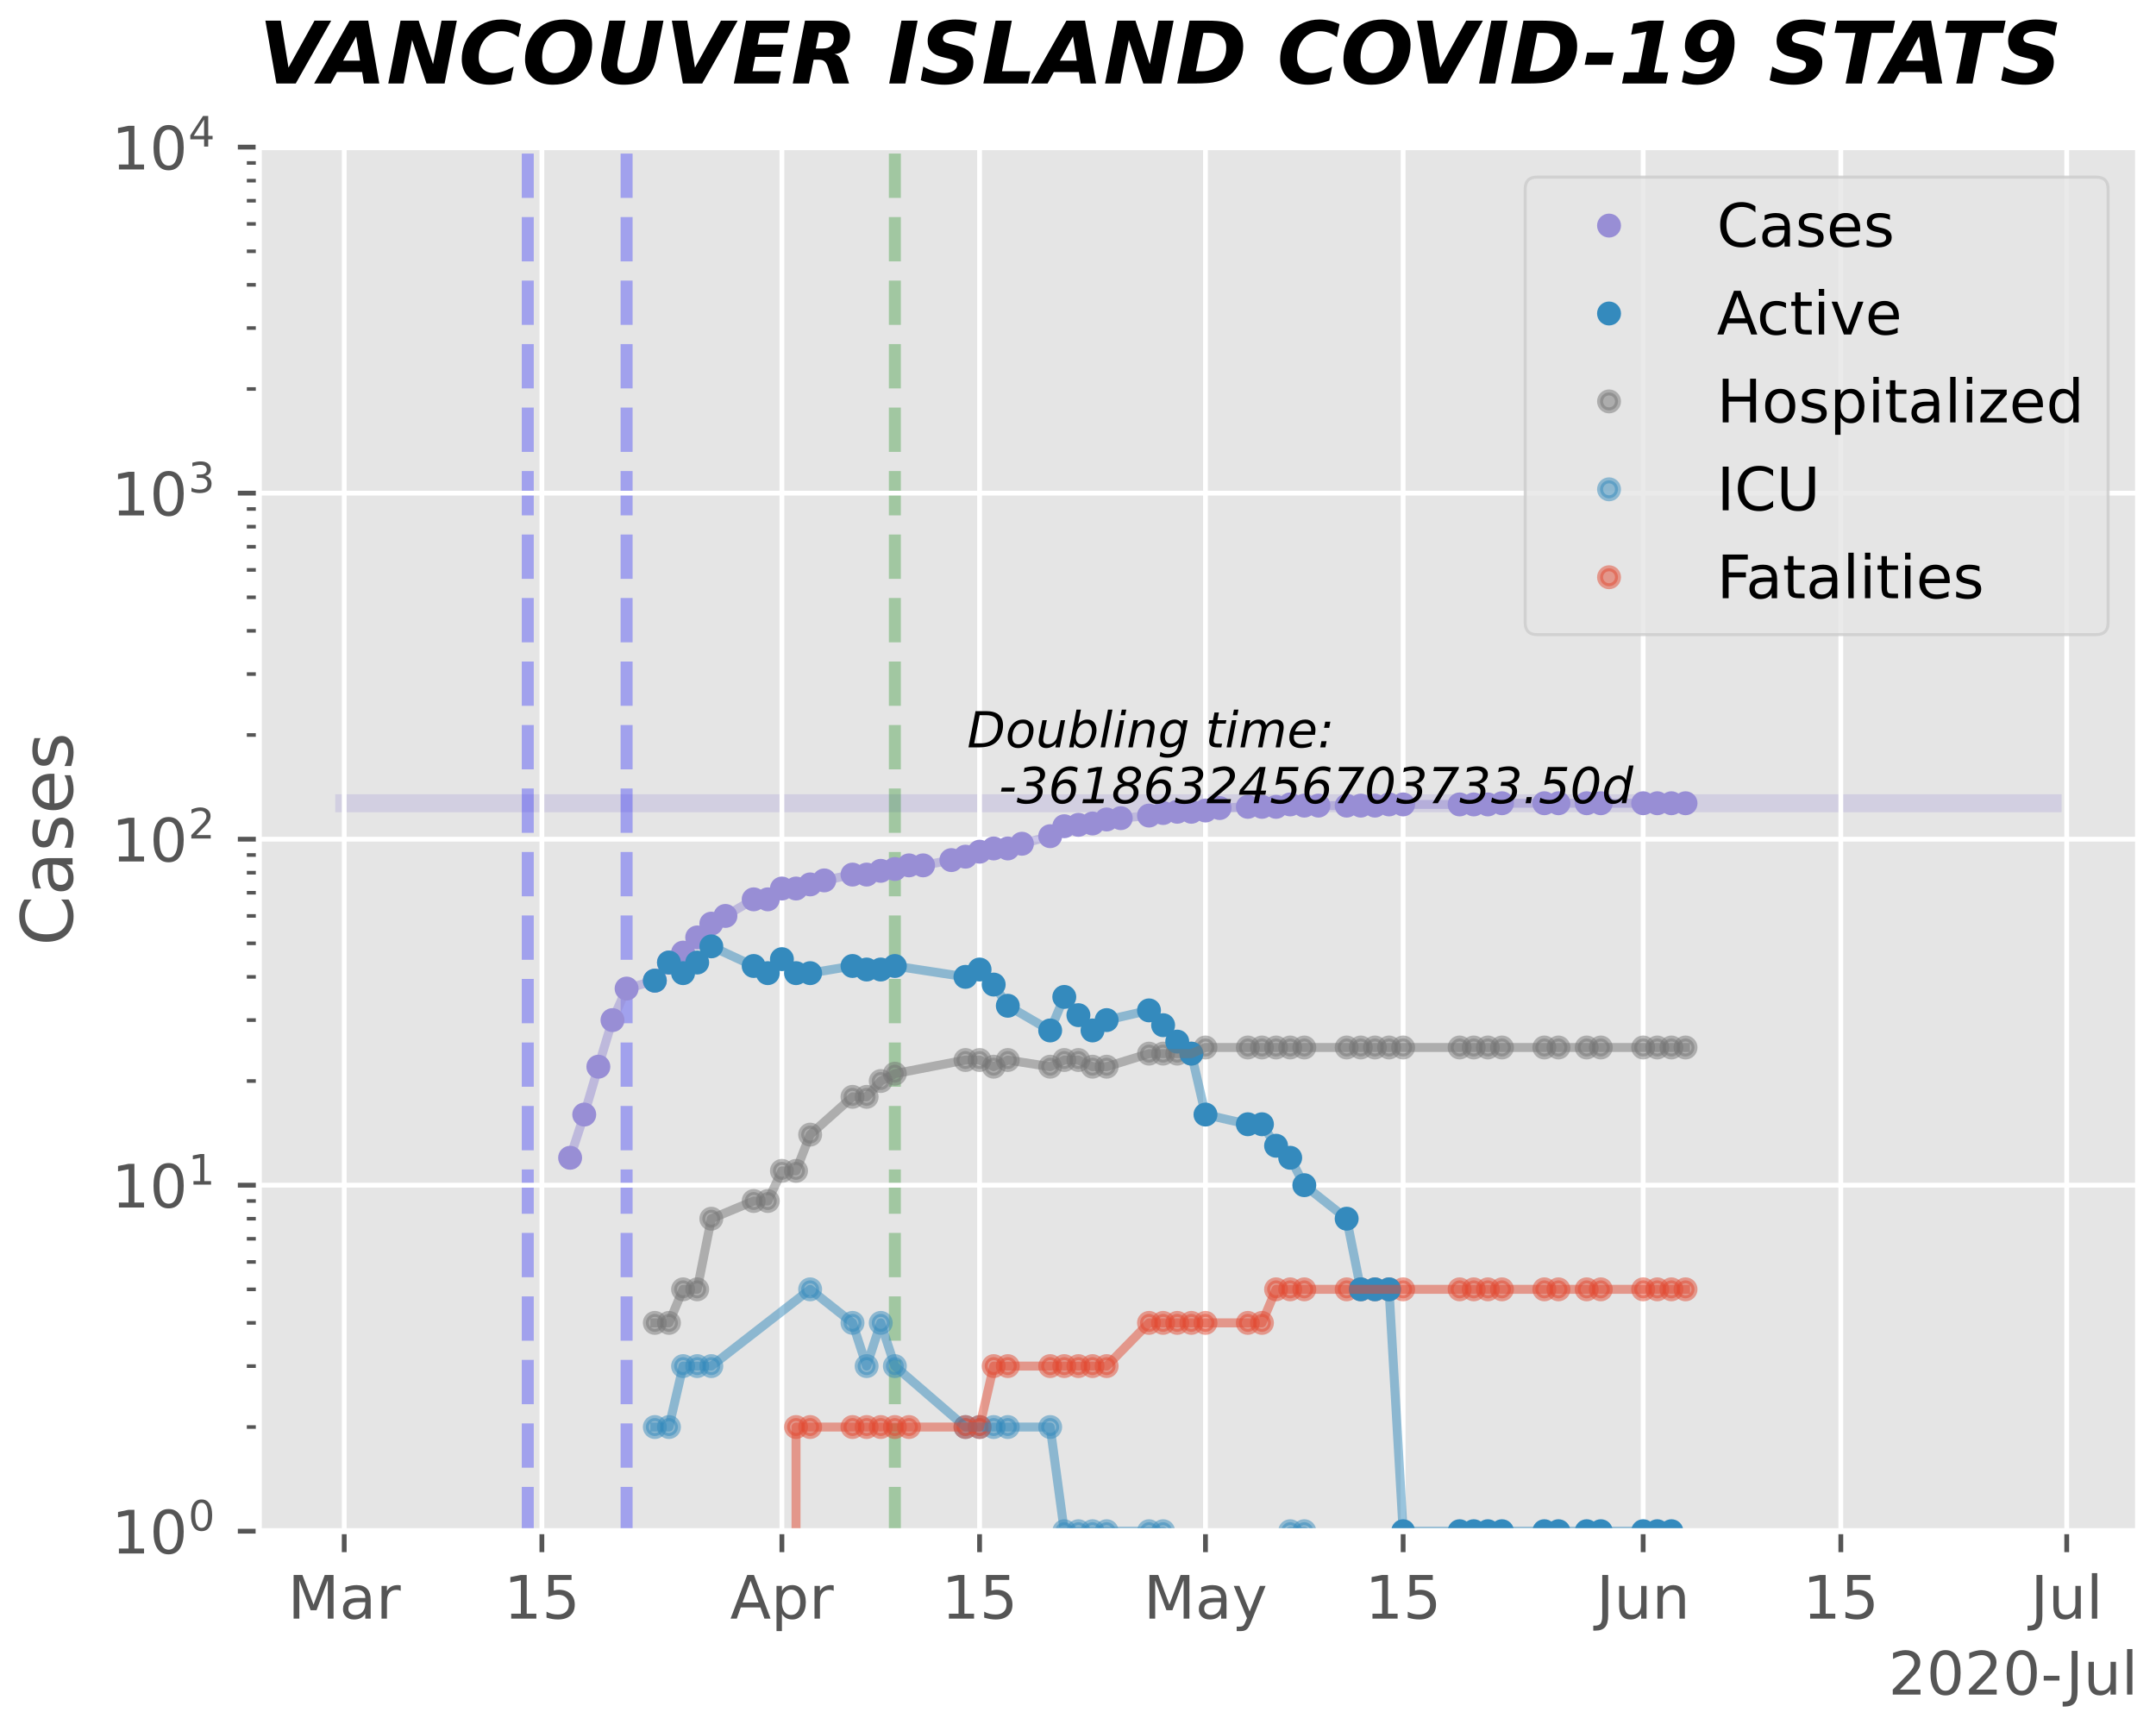 <?xml version="1.0" encoding="utf-8" standalone="no"?>
<!DOCTYPE svg PUBLIC "-//W3C//DTD SVG 1.1//EN"
  "http://www.w3.org/Graphics/SVG/1.1/DTD/svg11.dtd">
<!-- Created with matplotlib (https://matplotlib.org/) -->
<svg height="288pt" version="1.1" viewBox="0 0 360 288" width="360pt" xmlns="http://www.w3.org/2000/svg" xmlns:xlink="http://www.w3.org/1999/xlink">
 <defs>
  <style type="text/css">
*{stroke-linecap:butt;stroke-linejoin:round;}
  </style>
 </defs>
 <g id="figure_1">
  <g id="patch_1">
   <path d="M 0 288 
L 360 288 
L 360 0 
L 0 0 
z
" style="fill:#ffffff;"/>
  </g>
  <g id="axes_1">
   <g id="patch_2">
    <path d="M 43.214 255.644 
L 357 255.644 
L 357 24.564 
L 43.214 24.564 
z
" style="fill:#e5e5e5;"/>
   </g>
   <g id="line2d_1">
    <path clip-path="url(#p69082a727c)" d="M 57.477 134.107 
L 59.834 134.107 
L 62.192 134.107 
L 64.55 134.107 
L 66.907 134.107 
L 69.265 134.107 
L 71.622 134.107 
L 73.98 134.107 
L 76.337 134.107 
L 78.695 134.107 
L 81.052 134.107 
L 83.41 134.107 
L 85.767 134.107 
L 88.125 134.107 
L 90.482 134.107 
L 92.84 134.107 
L 95.197 134.107 
L 97.555 134.107 
L 99.912 134.107 
L 102.27 134.107 
L 104.627 134.107 
L 106.985 134.107 
L 109.342 134.107 
L 111.7 134.107 
L 114.057 134.107 
L 116.415 134.107 
L 118.772 134.107 
L 121.13 134.107 
L 123.488 134.107 
L 125.845 134.107 
L 128.203 134.107 
L 130.56 134.107 
L 132.918 134.107 
L 135.275 134.107 
L 137.633 134.107 
L 139.99 134.107 
L 142.348 134.107 
L 144.705 134.107 
L 147.063 134.107 
L 149.42 134.107 
L 151.778 134.107 
L 154.135 134.107 
L 156.493 134.107 
L 158.85 134.107 
L 161.208 134.107 
L 163.565 134.107 
L 165.923 134.107 
L 168.28 134.107 
L 170.638 134.107 
L 172.995 134.107 
L 175.353 134.107 
L 177.71 134.107 
L 180.068 134.107 
L 182.425 134.107 
L 184.783 134.107 
L 187.141 134.107 
L 189.498 134.107 
L 191.856 134.107 
L 194.213 134.107 
L 196.571 134.107 
L 198.928 134.107 
L 201.286 134.107 
L 203.643 134.107 
L 206.001 134.107 
L 208.358 134.107 
L 210.716 134.107 
L 213.073 134.107 
L 215.431 134.107 
L 217.788 134.107 
L 220.146 134.107 
L 222.503 134.107 
L 224.861 134.107 
L 227.218 134.107 
L 229.576 134.107 
L 231.933 134.107 
L 234.291 134.107 
L 236.648 134.107 
L 239.006 134.107 
L 241.363 134.107 
L 243.721 134.107 
L 246.078 134.107 
L 248.436 134.107 
L 250.794 134.107 
L 253.151 134.107 
L 255.509 134.107 
L 257.866 134.107 
L 260.224 134.107 
L 262.581 134.107 
L 264.939 134.107 
L 267.296 134.107 
L 269.654 134.107 
L 272.011 134.107 
L 274.369 134.107 
L 276.726 134.107 
L 279.084 134.107 
L 281.441 134.107 
L 283.799 134.107 
L 286.156 134.107 
L 288.514 134.107 
L 290.871 134.107 
L 293.229 134.107 
L 295.586 134.107 
L 297.944 134.107 
L 300.301 134.107 
L 302.659 134.107 
L 305.016 134.107 
L 307.374 134.107 
L 309.732 134.107 
L 312.089 134.107 
L 314.447 134.107 
L 316.804 134.107 
L 319.162 134.107 
L 321.519 134.107 
L 323.877 134.107 
L 326.234 134.107 
L 328.592 134.107 
L 330.949 134.107 
L 333.307 134.107 
L 335.664 134.107 
L 338.022 134.107 
L 340.379 134.107 
L 342.737 134.107 
" style="fill:none;stroke:#988ed5;stroke-linecap:square;stroke-opacity:0.25;stroke-width:3;"/>
   </g>
   <g id="line2d_2">
    <path clip-path="url(#p69082a727c)" d="M 0 0 
" style="fill:none;stroke:#348abd;stroke-linecap:square;stroke-opacity:0.25;stroke-width:3;"/>
   </g>
   <g id="line2d_3">
    <path clip-path="url(#p69082a727c)" d="M 88.125 255.644 
L 88.125 24.564 
" style="fill:none;stroke:#0000ff;stroke-dasharray:7.4,3.2;stroke-dashoffset:0;stroke-opacity:0.3;stroke-width:2;"/>
   </g>
   <g id="line2d_4">
    <path clip-path="url(#p69082a727c)" d="M 104.627 255.644 
L 104.627 24.564 
" style="fill:none;stroke:#0000ff;stroke-dasharray:7.4,3.2;stroke-dashoffset:0;stroke-opacity:0.3;stroke-width:2;"/>
   </g>
   <g id="line2d_5">
    <path clip-path="url(#p69082a727c)" d="M 149.42 255.644 
L 149.42 24.564 
" style="fill:none;stroke:#008000;stroke-dasharray:7.4,3.2;stroke-dashoffset:0;stroke-opacity:0.3;stroke-width:2;"/>
   </g>
   <g id="matplotlib.axis_1">
    <g id="xtick_1">
     <g id="line2d_6">
      <path clip-path="url(#p69082a727c)" d="M 57.477 255.644 
L 57.477 24.564 
" style="fill:none;stroke:#ffffff;stroke-linecap:square;stroke-width:0.8;"/>
     </g>
     <g id="line2d_7">
      <defs>
       <path d="M 0 0 
L 0 3.5 
" id="mebf67e6e36" style="stroke:#555555;stroke-width:0.8;"/>
      </defs>
      <g>
       <use style="fill:#555555;stroke:#555555;stroke-width:0.8;" x="57.477" xlink:href="#mebf67e6e36" y="255.644"/>
      </g>
     </g>
     <g id="text_1">
      <!-- Mar -->
      <defs>
       <path d="M 9.812 72.906 
L 24.516 72.906 
L 43.109 23.297 
L 61.812 72.906 
L 76.516 72.906 
L 76.516 0 
L 66.891 0 
L 66.891 64.016 
L 48.094 14.016 
L 38.188 14.016 
L 19.391 64.016 
L 19.391 0 
L 9.812 0 
z
" id="DejaVuSans-77"/>
       <path d="M 34.281 27.484 
Q 23.391 27.484 19.188 25 
Q 14.984 22.516 14.984 16.5 
Q 14.984 11.719 18.141 8.906 
Q 21.297 6.109 26.703 6.109 
Q 34.188 6.109 38.703 11.406 
Q 43.219 16.703 43.219 25.484 
L 43.219 27.484 
z
M 52.203 31.203 
L 52.203 0 
L 43.219 0 
L 43.219 8.297 
Q 40.141 3.328 35.547 0.953 
Q 30.953 -1.422 24.312 -1.422 
Q 15.922 -1.422 10.953 3.297 
Q 6 8.016 6 15.922 
Q 6 25.141 12.172 29.828 
Q 18.359 34.516 30.609 34.516 
L 43.219 34.516 
L 43.219 35.406 
Q 43.219 41.609 39.141 45 
Q 35.062 48.391 27.688 48.391 
Q 23 48.391 18.547 47.266 
Q 14.109 46.141 10.016 43.891 
L 10.016 52.203 
Q 14.938 54.109 19.578 55.047 
Q 24.219 56 28.609 56 
Q 40.484 56 46.344 49.844 
Q 52.203 43.703 52.203 31.203 
z
" id="DejaVuSans-97"/>
       <path d="M 41.109 46.297 
Q 39.594 47.172 37.812 47.578 
Q 36.031 48 33.891 48 
Q 26.266 48 22.188 43.047 
Q 18.109 38.094 18.109 28.812 
L 18.109 0 
L 9.078 0 
L 9.078 54.688 
L 18.109 54.688 
L 18.109 46.188 
Q 20.953 51.172 25.484 53.578 
Q 30.031 56 36.531 56 
Q 37.453 56 38.578 55.875 
Q 39.703 55.766 41.062 55.516 
z
" id="DejaVuSans-114"/>
      </defs>
      <g style="fill:#555555;" transform="translate(48.043 270.242)scale(0.1 -0.1)">
       <use xlink:href="#DejaVuSans-77"/>
       <use x="86.279" xlink:href="#DejaVuSans-97"/>
       <use x="147.559" xlink:href="#DejaVuSans-114"/>
      </g>
     </g>
    </g>
    <g id="xtick_2">
     <g id="line2d_8">
      <path clip-path="url(#p69082a727c)" d="M 90.482 255.644 
L 90.482 24.564 
" style="fill:none;stroke:#ffffff;stroke-linecap:square;stroke-width:0.8;"/>
     </g>
     <g id="line2d_9">
      <g>
       <use style="fill:#555555;stroke:#555555;stroke-width:0.8;" x="90.482" xlink:href="#mebf67e6e36" y="255.644"/>
      </g>
     </g>
     <g id="text_2">
      <!-- 15 -->
      <defs>
       <path d="M 12.406 8.297 
L 28.516 8.297 
L 28.516 63.922 
L 10.984 60.406 
L 10.984 69.391 
L 28.422 72.906 
L 38.281 72.906 
L 38.281 8.297 
L 54.391 8.297 
L 54.391 0 
L 12.406 0 
z
" id="DejaVuSans-49"/>
       <path d="M 10.797 72.906 
L 49.516 72.906 
L 49.516 64.594 
L 19.828 64.594 
L 19.828 46.734 
Q 21.969 47.469 24.109 47.828 
Q 26.266 48.188 28.422 48.188 
Q 40.625 48.188 47.75 41.5 
Q 54.891 34.812 54.891 23.391 
Q 54.891 11.625 47.562 5.094 
Q 40.234 -1.422 26.906 -1.422 
Q 22.312 -1.422 17.547 -0.641 
Q 12.797 0.141 7.719 1.703 
L 7.719 11.625 
Q 12.109 9.234 16.797 8.062 
Q 21.484 6.891 26.703 6.891 
Q 35.156 6.891 40.078 11.328 
Q 45.016 15.766 45.016 23.391 
Q 45.016 31 40.078 35.438 
Q 35.156 39.891 26.703 39.891 
Q 22.75 39.891 18.812 39.016 
Q 14.891 38.141 10.797 36.281 
z
" id="DejaVuSans-53"/>
      </defs>
      <g style="fill:#555555;" transform="translate(84.12 270.242)scale(0.1 -0.1)">
       <use xlink:href="#DejaVuSans-49"/>
       <use x="63.623" xlink:href="#DejaVuSans-53"/>
      </g>
     </g>
    </g>
    <g id="xtick_3">
     <g id="line2d_10">
      <path clip-path="url(#p69082a727c)" d="M 130.56 255.644 
L 130.56 24.564 
" style="fill:none;stroke:#ffffff;stroke-linecap:square;stroke-width:0.8;"/>
     </g>
     <g id="line2d_11">
      <g>
       <use style="fill:#555555;stroke:#555555;stroke-width:0.8;" x="130.56" xlink:href="#mebf67e6e36" y="255.644"/>
      </g>
     </g>
     <g id="text_3">
      <!-- Apr -->
      <defs>
       <path d="M 34.188 63.188 
L 20.797 26.906 
L 47.609 26.906 
z
M 28.609 72.906 
L 39.797 72.906 
L 67.578 0 
L 57.328 0 
L 50.688 18.703 
L 17.828 18.703 
L 11.188 0 
L 0.781 0 
z
" id="DejaVuSans-65"/>
       <path d="M 18.109 8.203 
L 18.109 -20.797 
L 9.078 -20.797 
L 9.078 54.688 
L 18.109 54.688 
L 18.109 46.391 
Q 20.953 51.266 25.266 53.625 
Q 29.594 56 35.594 56 
Q 45.562 56 51.781 48.094 
Q 58.016 40.188 58.016 27.297 
Q 58.016 14.406 51.781 6.484 
Q 45.562 -1.422 35.594 -1.422 
Q 29.594 -1.422 25.266 0.953 
Q 20.953 3.328 18.109 8.203 
z
M 48.688 27.297 
Q 48.688 37.203 44.609 42.844 
Q 40.531 48.484 33.406 48.484 
Q 26.266 48.484 22.188 42.844 
Q 18.109 37.203 18.109 27.297 
Q 18.109 17.391 22.188 11.75 
Q 26.266 6.109 33.406 6.109 
Q 40.531 6.109 44.609 11.75 
Q 48.688 17.391 48.688 27.297 
z
" id="DejaVuSans-112"/>
      </defs>
      <g style="fill:#555555;" transform="translate(121.91 270.242)scale(0.1 -0.1)">
       <use xlink:href="#DejaVuSans-65"/>
       <use x="68.408" xlink:href="#DejaVuSans-112"/>
       <use x="131.885" xlink:href="#DejaVuSans-114"/>
      </g>
     </g>
    </g>
    <g id="xtick_4">
     <g id="line2d_12">
      <path clip-path="url(#p69082a727c)" d="M 163.565 255.644 
L 163.565 24.564 
" style="fill:none;stroke:#ffffff;stroke-linecap:square;stroke-width:0.8;"/>
     </g>
     <g id="line2d_13">
      <g>
       <use style="fill:#555555;stroke:#555555;stroke-width:0.8;" x="163.565" xlink:href="#mebf67e6e36" y="255.644"/>
      </g>
     </g>
     <g id="text_4">
      <!-- 15 -->
      <g style="fill:#555555;" transform="translate(157.203 270.242)scale(0.1 -0.1)">
       <use xlink:href="#DejaVuSans-49"/>
       <use x="63.623" xlink:href="#DejaVuSans-53"/>
      </g>
     </g>
    </g>
    <g id="xtick_5">
     <g id="line2d_14">
      <path clip-path="url(#p69082a727c)" d="M 201.286 255.644 
L 201.286 24.564 
" style="fill:none;stroke:#ffffff;stroke-linecap:square;stroke-width:0.8;"/>
     </g>
     <g id="line2d_15">
      <g>
       <use style="fill:#555555;stroke:#555555;stroke-width:0.8;" x="201.286" xlink:href="#mebf67e6e36" y="255.644"/>
      </g>
     </g>
     <g id="text_5">
      <!-- May -->
      <defs>
       <path d="M 32.172 -5.078 
Q 28.375 -14.844 24.75 -17.812 
Q 21.141 -20.797 15.094 -20.797 
L 7.906 -20.797 
L 7.906 -13.281 
L 13.188 -13.281 
Q 16.891 -13.281 18.938 -11.516 
Q 21 -9.766 23.484 -3.219 
L 25.094 0.875 
L 2.984 54.688 
L 12.5 54.688 
L 29.594 11.922 
L 46.688 54.688 
L 56.203 54.688 
z
" id="DejaVuSans-121"/>
      </defs>
      <g style="fill:#555555;" transform="translate(190.948 270.242)scale(0.1 -0.1)">
       <use xlink:href="#DejaVuSans-77"/>
       <use x="86.279" xlink:href="#DejaVuSans-97"/>
       <use x="147.559" xlink:href="#DejaVuSans-121"/>
      </g>
     </g>
    </g>
    <g id="xtick_6">
     <g id="line2d_16">
      <path clip-path="url(#p69082a727c)" d="M 234.291 255.644 
L 234.291 24.564 
" style="fill:none;stroke:#ffffff;stroke-linecap:square;stroke-width:0.8;"/>
     </g>
     <g id="line2d_17">
      <g>
       <use style="fill:#555555;stroke:#555555;stroke-width:0.8;" x="234.291" xlink:href="#mebf67e6e36" y="255.644"/>
      </g>
     </g>
     <g id="text_6">
      <!-- 15 -->
      <g style="fill:#555555;" transform="translate(227.928 270.242)scale(0.1 -0.1)">
       <use xlink:href="#DejaVuSans-49"/>
       <use x="63.623" xlink:href="#DejaVuSans-53"/>
      </g>
     </g>
    </g>
    <g id="xtick_7">
     <g id="line2d_18">
      <path clip-path="url(#p69082a727c)" d="M 274.369 255.644 
L 274.369 24.564 
" style="fill:none;stroke:#ffffff;stroke-linecap:square;stroke-width:0.8;"/>
     </g>
     <g id="line2d_19">
      <g>
       <use style="fill:#555555;stroke:#555555;stroke-width:0.8;" x="274.369" xlink:href="#mebf67e6e36" y="255.644"/>
      </g>
     </g>
     <g id="text_7">
      <!-- Jun -->
      <defs>
       <path d="M 9.812 72.906 
L 19.672 72.906 
L 19.672 5.078 
Q 19.672 -8.109 14.672 -14.062 
Q 9.672 -20.016 -1.422 -20.016 
L -5.172 -20.016 
L -5.172 -11.719 
L -2.094 -11.719 
Q 4.438 -11.719 7.125 -8.047 
Q 9.812 -4.391 9.812 5.078 
z
" id="DejaVuSans-74"/>
       <path d="M 8.5 21.578 
L 8.5 54.688 
L 17.484 54.688 
L 17.484 21.922 
Q 17.484 14.156 20.5 10.266 
Q 23.531 6.391 29.594 6.391 
Q 36.859 6.391 41.078 11.031 
Q 45.312 15.672 45.312 23.688 
L 45.312 54.688 
L 54.297 54.688 
L 54.297 0 
L 45.312 0 
L 45.312 8.406 
Q 42.047 3.422 37.719 1 
Q 33.406 -1.422 27.688 -1.422 
Q 18.266 -1.422 13.375 4.438 
Q 8.5 10.297 8.5 21.578 
z
M 31.109 56 
z
" id="DejaVuSans-117"/>
       <path d="M 54.891 33.016 
L 54.891 0 
L 45.906 0 
L 45.906 32.719 
Q 45.906 40.484 42.875 44.328 
Q 39.844 48.188 33.797 48.188 
Q 26.516 48.188 22.312 43.547 
Q 18.109 38.922 18.109 30.906 
L 18.109 0 
L 9.078 0 
L 9.078 54.688 
L 18.109 54.688 
L 18.109 46.188 
Q 21.344 51.125 25.703 53.562 
Q 30.078 56 35.797 56 
Q 45.219 56 50.047 50.172 
Q 54.891 44.344 54.891 33.016 
z
" id="DejaVuSans-110"/>
      </defs>
      <g style="fill:#555555;" transform="translate(266.556 270.242)scale(0.1 -0.1)">
       <use xlink:href="#DejaVuSans-74"/>
       <use x="29.492" xlink:href="#DejaVuSans-117"/>
       <use x="92.871" xlink:href="#DejaVuSans-110"/>
      </g>
     </g>
    </g>
    <g id="xtick_8">
     <g id="line2d_20">
      <path clip-path="url(#p69082a727c)" d="M 307.374 255.644 
L 307.374 24.564 
" style="fill:none;stroke:#ffffff;stroke-linecap:square;stroke-width:0.8;"/>
     </g>
     <g id="line2d_21">
      <g>
       <use style="fill:#555555;stroke:#555555;stroke-width:0.8;" x="307.374" xlink:href="#mebf67e6e36" y="255.644"/>
      </g>
     </g>
     <g id="text_8">
      <!-- 15 -->
      <g style="fill:#555555;" transform="translate(301.011 270.242)scale(0.1 -0.1)">
       <use xlink:href="#DejaVuSans-49"/>
       <use x="63.623" xlink:href="#DejaVuSans-53"/>
      </g>
     </g>
    </g>
    <g id="xtick_9">
     <g id="line2d_22">
      <path clip-path="url(#p69082a727c)" d="M 345.094 255.644 
L 345.094 24.564 
" style="fill:none;stroke:#ffffff;stroke-linecap:square;stroke-width:0.8;"/>
     </g>
     <g id="line2d_23">
      <g>
       <use style="fill:#555555;stroke:#555555;stroke-width:0.8;" x="345.094" xlink:href="#mebf67e6e36" y="255.644"/>
      </g>
     </g>
     <g id="text_9">
      <!-- Jul -->
      <defs>
       <path d="M 9.422 75.984 
L 18.406 75.984 
L 18.406 0 
L 9.422 0 
z
" id="DejaVuSans-108"/>
      </defs>
      <g style="fill:#555555;" transform="translate(339.061 270.242)scale(0.1 -0.1)">
       <use xlink:href="#DejaVuSans-74"/>
       <use x="29.492" xlink:href="#DejaVuSans-117"/>
       <use x="92.871" xlink:href="#DejaVuSans-108"/>
      </g>
     </g>
    </g>
    <g id="text_10">
     <!-- 2020-Jul -->
     <defs>
      <path d="M 19.188 8.297 
L 53.609 8.297 
L 53.609 0 
L 7.328 0 
L 7.328 8.297 
Q 12.938 14.109 22.625 23.891 
Q 32.328 33.688 34.812 36.531 
Q 39.547 41.844 41.422 45.531 
Q 43.312 49.219 43.312 52.781 
Q 43.312 58.594 39.234 62.25 
Q 35.156 65.922 28.609 65.922 
Q 23.969 65.922 18.812 64.312 
Q 13.672 62.703 7.812 59.422 
L 7.812 69.391 
Q 13.766 71.781 18.938 73 
Q 24.125 74.219 28.422 74.219 
Q 39.75 74.219 46.484 68.547 
Q 53.219 62.891 53.219 53.422 
Q 53.219 48.922 51.531 44.891 
Q 49.859 40.875 45.406 35.406 
Q 44.188 33.984 37.641 27.219 
Q 31.109 20.453 19.188 8.297 
z
" id="DejaVuSans-50"/>
      <path d="M 31.781 66.406 
Q 24.172 66.406 20.328 58.906 
Q 16.5 51.422 16.5 36.375 
Q 16.5 21.391 20.328 13.891 
Q 24.172 6.391 31.781 6.391 
Q 39.453 6.391 43.281 13.891 
Q 47.125 21.391 47.125 36.375 
Q 47.125 51.422 43.281 58.906 
Q 39.453 66.406 31.781 66.406 
z
M 31.781 74.219 
Q 44.047 74.219 50.516 64.516 
Q 56.984 54.828 56.984 36.375 
Q 56.984 17.969 50.516 8.266 
Q 44.047 -1.422 31.781 -1.422 
Q 19.531 -1.422 13.062 8.266 
Q 6.594 17.969 6.594 36.375 
Q 6.594 54.828 13.062 64.516 
Q 19.531 74.219 31.781 74.219 
z
" id="DejaVuSans-48"/>
      <path d="M 4.891 31.391 
L 31.203 31.391 
L 31.203 23.391 
L 4.891 23.391 
z
" id="DejaVuSans-45"/>
     </defs>
     <g style="fill:#555555;" transform="translate(315.314 282.92)scale(0.1 -0.1)">
      <use xlink:href="#DejaVuSans-50"/>
      <use x="63.623" xlink:href="#DejaVuSans-48"/>
      <use x="127.246" xlink:href="#DejaVuSans-50"/>
      <use x="190.869" xlink:href="#DejaVuSans-48"/>
      <use x="254.492" xlink:href="#DejaVuSans-45"/>
      <use x="296.201" xlink:href="#DejaVuSans-74"/>
      <use x="325.693" xlink:href="#DejaVuSans-117"/>
      <use x="389.072" xlink:href="#DejaVuSans-108"/>
     </g>
    </g>
   </g>
   <g id="matplotlib.axis_2">
    <g id="ytick_1">
     <g id="line2d_24">
      <path clip-path="url(#p69082a727c)" d="M 43.214 255.644 
L 357 255.644 
" style="fill:none;stroke:#ffffff;stroke-linecap:square;stroke-width:0.8;"/>
     </g>
     <g id="line2d_25">
      <defs>
       <path d="M 0 0 
L -3.5 0 
" id="m398fae026e" style="stroke:#555555;stroke-width:0.8;"/>
      </defs>
      <g>
       <use style="fill:#555555;stroke:#555555;stroke-width:0.8;" x="43.214" xlink:href="#m398fae026e" y="255.644"/>
      </g>
     </g>
     <g id="text_11">
      <!-- $\mathdefault{10^{0}}$ -->
      <g style="fill:#555555;" transform="translate(18.614 259.443)scale(0.1 -0.1)">
       <use transform="translate(0 0.766)" xlink:href="#DejaVuSans-49"/>
       <use transform="translate(63.623 0.766)" xlink:href="#DejaVuSans-48"/>
       <use transform="translate(128.203 39.047)scale(0.7)" xlink:href="#DejaVuSans-48"/>
      </g>
     </g>
    </g>
    <g id="ytick_2">
     <g id="line2d_26">
      <path clip-path="url(#p69082a727c)" d="M 43.214 197.874 
L 357 197.874 
" style="fill:none;stroke:#ffffff;stroke-linecap:square;stroke-width:0.8;"/>
     </g>
     <g id="line2d_27">
      <g>
       <use style="fill:#555555;stroke:#555555;stroke-width:0.8;" x="43.214" xlink:href="#m398fae026e" y="197.874"/>
      </g>
     </g>
     <g id="text_12">
      <!-- $\mathdefault{10^{1}}$ -->
      <g style="fill:#555555;" transform="translate(18.614 201.673)scale(0.1 -0.1)">
       <use transform="translate(0 0.684)" xlink:href="#DejaVuSans-49"/>
       <use transform="translate(63.623 0.684)" xlink:href="#DejaVuSans-48"/>
       <use transform="translate(128.203 38.966)scale(0.7)" xlink:href="#DejaVuSans-49"/>
      </g>
     </g>
    </g>
    <g id="ytick_3">
     <g id="line2d_28">
      <path clip-path="url(#p69082a727c)" d="M 43.214 140.104 
L 357 140.104 
" style="fill:none;stroke:#ffffff;stroke-linecap:square;stroke-width:0.8;"/>
     </g>
     <g id="line2d_29">
      <g>
       <use style="fill:#555555;stroke:#555555;stroke-width:0.8;" x="43.214" xlink:href="#m398fae026e" y="140.104"/>
      </g>
     </g>
     <g id="text_13">
      <!-- $\mathdefault{10^{2}}$ -->
      <g style="fill:#555555;" transform="translate(18.614 143.903)scale(0.1 -0.1)">
       <use transform="translate(0 0.766)" xlink:href="#DejaVuSans-49"/>
       <use transform="translate(63.623 0.766)" xlink:href="#DejaVuSans-48"/>
       <use transform="translate(128.203 39.047)scale(0.7)" xlink:href="#DejaVuSans-50"/>
      </g>
     </g>
    </g>
    <g id="ytick_4">
     <g id="line2d_30">
      <path clip-path="url(#p69082a727c)" d="M 43.214 82.334 
L 357 82.334 
" style="fill:none;stroke:#ffffff;stroke-linecap:square;stroke-width:0.8;"/>
     </g>
     <g id="line2d_31">
      <g>
       <use style="fill:#555555;stroke:#555555;stroke-width:0.8;" x="43.214" xlink:href="#m398fae026e" y="82.334"/>
      </g>
     </g>
     <g id="text_14">
      <!-- $\mathdefault{10^{3}}$ -->
      <defs>
       <path d="M 40.578 39.312 
Q 47.656 37.797 51.625 33 
Q 55.609 28.219 55.609 21.188 
Q 55.609 10.406 48.188 4.484 
Q 40.766 -1.422 27.094 -1.422 
Q 22.516 -1.422 17.656 -0.516 
Q 12.797 0.391 7.625 2.203 
L 7.625 11.719 
Q 11.719 9.328 16.594 8.109 
Q 21.484 6.891 26.812 6.891 
Q 36.078 6.891 40.938 10.547 
Q 45.797 14.203 45.797 21.188 
Q 45.797 27.641 41.281 31.266 
Q 36.766 34.906 28.719 34.906 
L 20.219 34.906 
L 20.219 43.016 
L 29.109 43.016 
Q 36.375 43.016 40.234 45.922 
Q 44.094 48.828 44.094 54.297 
Q 44.094 59.906 40.109 62.906 
Q 36.141 65.922 28.719 65.922 
Q 24.656 65.922 20.016 65.031 
Q 15.375 64.156 9.812 62.312 
L 9.812 71.094 
Q 15.438 72.656 20.344 73.438 
Q 25.25 74.219 29.594 74.219 
Q 40.828 74.219 47.359 69.109 
Q 53.906 64.016 53.906 55.328 
Q 53.906 49.266 50.438 45.094 
Q 46.969 40.922 40.578 39.312 
z
" id="DejaVuSans-51"/>
      </defs>
      <g style="fill:#555555;" transform="translate(18.614 86.133)scale(0.1 -0.1)">
       <use transform="translate(0 0.766)" xlink:href="#DejaVuSans-49"/>
       <use transform="translate(63.623 0.766)" xlink:href="#DejaVuSans-48"/>
       <use transform="translate(128.203 39.047)scale(0.7)" xlink:href="#DejaVuSans-51"/>
      </g>
     </g>
    </g>
    <g id="ytick_5">
     <g id="line2d_32">
      <path clip-path="url(#p69082a727c)" d="M 43.214 24.564 
L 357 24.564 
" style="fill:none;stroke:#ffffff;stroke-linecap:square;stroke-width:0.8;"/>
     </g>
     <g id="line2d_33">
      <g>
       <use style="fill:#555555;stroke:#555555;stroke-width:0.8;" x="43.214" xlink:href="#m398fae026e" y="24.564"/>
      </g>
     </g>
     <g id="text_15">
      <!-- $\mathdefault{10^{4}}$ -->
      <defs>
       <path d="M 37.797 64.312 
L 12.891 25.391 
L 37.797 25.391 
z
M 35.203 72.906 
L 47.609 72.906 
L 47.609 25.391 
L 58.016 25.391 
L 58.016 17.188 
L 47.609 17.188 
L 47.609 0 
L 37.797 0 
L 37.797 17.188 
L 4.891 17.188 
L 4.891 26.703 
z
" id="DejaVuSans-52"/>
      </defs>
      <g style="fill:#555555;" transform="translate(18.614 28.363)scale(0.1 -0.1)">
       <use transform="translate(0 0.684)" xlink:href="#DejaVuSans-49"/>
       <use transform="translate(63.623 0.684)" xlink:href="#DejaVuSans-48"/>
       <use transform="translate(128.203 38.966)scale(0.7)" xlink:href="#DejaVuSans-52"/>
      </g>
     </g>
    </g>
    <g id="ytick_6">
     <g id="line2d_34">
      <defs>
       <path d="M 0 0 
L -2 0 
" id="m103474e08c" style="stroke:#555555;stroke-width:0.6;"/>
      </defs>
      <g>
       <use style="fill:#555555;stroke:#555555;stroke-width:0.6;" x="43.214" xlink:href="#m103474e08c" y="238.253"/>
      </g>
     </g>
    </g>
    <g id="ytick_7">
     <g id="line2d_35">
      <g>
       <use style="fill:#555555;stroke:#555555;stroke-width:0.6;" x="43.214" xlink:href="#m103474e08c" y="228.08"/>
      </g>
     </g>
    </g>
    <g id="ytick_8">
     <g id="line2d_36">
      <g>
       <use style="fill:#555555;stroke:#555555;stroke-width:0.6;" x="43.214" xlink:href="#m103474e08c" y="220.863"/>
      </g>
     </g>
    </g>
    <g id="ytick_9">
     <g id="line2d_37">
      <g>
       <use style="fill:#555555;stroke:#555555;stroke-width:0.6;" x="43.214" xlink:href="#m103474e08c" y="215.264"/>
      </g>
     </g>
    </g>
    <g id="ytick_10">
     <g id="line2d_38">
      <g>
       <use style="fill:#555555;stroke:#555555;stroke-width:0.6;" x="43.214" xlink:href="#m103474e08c" y="210.69"/>
      </g>
     </g>
    </g>
    <g id="ytick_11">
     <g id="line2d_39">
      <g>
       <use style="fill:#555555;stroke:#555555;stroke-width:0.6;" x="43.214" xlink:href="#m103474e08c" y="206.822"/>
      </g>
     </g>
    </g>
    <g id="ytick_12">
     <g id="line2d_40">
      <g>
       <use style="fill:#555555;stroke:#555555;stroke-width:0.6;" x="43.214" xlink:href="#m103474e08c" y="203.472"/>
      </g>
     </g>
    </g>
    <g id="ytick_13">
     <g id="line2d_41">
      <g>
       <use style="fill:#555555;stroke:#555555;stroke-width:0.6;" x="43.214" xlink:href="#m103474e08c" y="200.517"/>
      </g>
     </g>
    </g>
    <g id="ytick_14">
     <g id="line2d_42">
      <g>
       <use style="fill:#555555;stroke:#555555;stroke-width:0.6;" x="43.214" xlink:href="#m103474e08c" y="180.483"/>
      </g>
     </g>
    </g>
    <g id="ytick_15">
     <g id="line2d_43">
      <g>
       <use style="fill:#555555;stroke:#555555;stroke-width:0.6;" x="43.214" xlink:href="#m103474e08c" y="170.31"/>
      </g>
     </g>
    </g>
    <g id="ytick_16">
     <g id="line2d_44">
      <g>
       <use style="fill:#555555;stroke:#555555;stroke-width:0.6;" x="43.214" xlink:href="#m103474e08c" y="163.093"/>
      </g>
     </g>
    </g>
    <g id="ytick_17">
     <g id="line2d_45">
      <g>
       <use style="fill:#555555;stroke:#555555;stroke-width:0.6;" x="43.214" xlink:href="#m103474e08c" y="157.494"/>
      </g>
     </g>
    </g>
    <g id="ytick_18">
     <g id="line2d_46">
      <g>
       <use style="fill:#555555;stroke:#555555;stroke-width:0.6;" x="43.214" xlink:href="#m103474e08c" y="152.92"/>
      </g>
     </g>
    </g>
    <g id="ytick_19">
     <g id="line2d_47">
      <g>
       <use style="fill:#555555;stroke:#555555;stroke-width:0.6;" x="43.214" xlink:href="#m103474e08c" y="149.052"/>
      </g>
     </g>
    </g>
    <g id="ytick_20">
     <g id="line2d_48">
      <g>
       <use style="fill:#555555;stroke:#555555;stroke-width:0.6;" x="43.214" xlink:href="#m103474e08c" y="145.702"/>
      </g>
     </g>
    </g>
    <g id="ytick_21">
     <g id="line2d_49">
      <g>
       <use style="fill:#555555;stroke:#555555;stroke-width:0.6;" x="43.214" xlink:href="#m103474e08c" y="142.747"/>
      </g>
     </g>
    </g>
    <g id="ytick_22">
     <g id="line2d_50">
      <g>
       <use style="fill:#555555;stroke:#555555;stroke-width:0.6;" x="43.214" xlink:href="#m103474e08c" y="122.713"/>
      </g>
     </g>
    </g>
    <g id="ytick_23">
     <g id="line2d_51">
      <g>
       <use style="fill:#555555;stroke:#555555;stroke-width:0.6;" x="43.214" xlink:href="#m103474e08c" y="112.54"/>
      </g>
     </g>
    </g>
    <g id="ytick_24">
     <g id="line2d_52">
      <g>
       <use style="fill:#555555;stroke:#555555;stroke-width:0.6;" x="43.214" xlink:href="#m103474e08c" y="105.323"/>
      </g>
     </g>
    </g>
    <g id="ytick_25">
     <g id="line2d_53">
      <g>
       <use style="fill:#555555;stroke:#555555;stroke-width:0.6;" x="43.214" xlink:href="#m103474e08c" y="99.724"/>
      </g>
     </g>
    </g>
    <g id="ytick_26">
     <g id="line2d_54">
      <g>
       <use style="fill:#555555;stroke:#555555;stroke-width:0.6;" x="43.214" xlink:href="#m103474e08c" y="95.15"/>
      </g>
     </g>
    </g>
    <g id="ytick_27">
     <g id="line2d_55">
      <g>
       <use style="fill:#555555;stroke:#555555;stroke-width:0.6;" x="43.214" xlink:href="#m103474e08c" y="91.282"/>
      </g>
     </g>
    </g>
    <g id="ytick_28">
     <g id="line2d_56">
      <g>
       <use style="fill:#555555;stroke:#555555;stroke-width:0.6;" x="43.214" xlink:href="#m103474e08c" y="87.932"/>
      </g>
     </g>
    </g>
    <g id="ytick_29">
     <g id="line2d_57">
      <g>
       <use style="fill:#555555;stroke:#555555;stroke-width:0.6;" x="43.214" xlink:href="#m103474e08c" y="84.977"/>
      </g>
     </g>
    </g>
    <g id="ytick_30">
     <g id="line2d_58">
      <g>
       <use style="fill:#555555;stroke:#555555;stroke-width:0.6;" x="43.214" xlink:href="#m103474e08c" y="64.943"/>
      </g>
     </g>
    </g>
    <g id="ytick_31">
     <g id="line2d_59">
      <g>
       <use style="fill:#555555;stroke:#555555;stroke-width:0.6;" x="43.214" xlink:href="#m103474e08c" y="54.77"/>
      </g>
     </g>
    </g>
    <g id="ytick_32">
     <g id="line2d_60">
      <g>
       <use style="fill:#555555;stroke:#555555;stroke-width:0.6;" x="43.214" xlink:href="#m103474e08c" y="47.553"/>
      </g>
     </g>
    </g>
    <g id="ytick_33">
     <g id="line2d_61">
      <g>
       <use style="fill:#555555;stroke:#555555;stroke-width:0.6;" x="43.214" xlink:href="#m103474e08c" y="41.954"/>
      </g>
     </g>
    </g>
    <g id="ytick_34">
     <g id="line2d_62">
      <g>
       <use style="fill:#555555;stroke:#555555;stroke-width:0.6;" x="43.214" xlink:href="#m103474e08c" y="37.38"/>
      </g>
     </g>
    </g>
    <g id="ytick_35">
     <g id="line2d_63">
      <g>
       <use style="fill:#555555;stroke:#555555;stroke-width:0.6;" x="43.214" xlink:href="#m103474e08c" y="33.512"/>
      </g>
     </g>
    </g>
    <g id="ytick_36">
     <g id="line2d_64">
      <g>
       <use style="fill:#555555;stroke:#555555;stroke-width:0.6;" x="43.214" xlink:href="#m103474e08c" y="30.162"/>
      </g>
     </g>
    </g>
    <g id="ytick_37">
     <g id="line2d_65">
      <g>
       <use style="fill:#555555;stroke:#555555;stroke-width:0.6;" x="43.214" xlink:href="#m103474e08c" y="27.207"/>
      </g>
     </g>
    </g>
    <g id="text_16">
     <!-- Cases -->
     <defs>
      <path d="M 64.406 67.281 
L 64.406 56.891 
Q 59.422 61.531 53.781 63.812 
Q 48.141 66.109 41.797 66.109 
Q 29.297 66.109 22.656 58.469 
Q 16.016 50.828 16.016 36.375 
Q 16.016 21.969 22.656 14.328 
Q 29.297 6.688 41.797 6.688 
Q 48.141 6.688 53.781 8.984 
Q 59.422 11.281 64.406 15.922 
L 64.406 5.609 
Q 59.234 2.094 53.438 0.328 
Q 47.656 -1.422 41.219 -1.422 
Q 24.656 -1.422 15.125 8.703 
Q 5.609 18.844 5.609 36.375 
Q 5.609 53.953 15.125 64.078 
Q 24.656 74.219 41.219 74.219 
Q 47.75 74.219 53.531 72.484 
Q 59.328 70.75 64.406 67.281 
z
" id="DejaVuSans-67"/>
      <path d="M 44.281 53.078 
L 44.281 44.578 
Q 40.484 46.531 36.375 47.5 
Q 32.281 48.484 27.875 48.484 
Q 21.188 48.484 17.844 46.438 
Q 14.5 44.391 14.5 40.281 
Q 14.5 37.156 16.891 35.375 
Q 19.281 33.594 26.516 31.984 
L 29.594 31.297 
Q 39.156 29.25 43.188 25.516 
Q 47.219 21.781 47.219 15.094 
Q 47.219 7.469 41.188 3.016 
Q 35.156 -1.422 24.609 -1.422 
Q 20.219 -1.422 15.453 -0.562 
Q 10.688 0.297 5.422 2 
L 5.422 11.281 
Q 10.406 8.688 15.234 7.391 
Q 20.062 6.109 24.812 6.109 
Q 31.156 6.109 34.562 8.281 
Q 37.984 10.453 37.984 14.406 
Q 37.984 18.062 35.516 20.016 
Q 33.062 21.969 24.703 23.781 
L 21.578 24.516 
Q 13.234 26.266 9.516 29.906 
Q 5.812 33.547 5.812 39.891 
Q 5.812 47.609 11.281 51.797 
Q 16.75 56 26.812 56 
Q 31.781 56 36.172 55.266 
Q 40.578 54.547 44.281 53.078 
z
" id="DejaVuSans-115"/>
      <path d="M 56.203 29.594 
L 56.203 25.203 
L 14.891 25.203 
Q 15.484 15.922 20.484 11.062 
Q 25.484 6.203 34.422 6.203 
Q 39.594 6.203 44.453 7.469 
Q 49.312 8.734 54.109 11.281 
L 54.109 2.781 
Q 49.266 0.734 44.188 -0.344 
Q 39.109 -1.422 33.891 -1.422 
Q 20.797 -1.422 13.156 6.188 
Q 5.516 13.812 5.516 26.812 
Q 5.516 40.234 12.766 48.109 
Q 20.016 56 32.328 56 
Q 43.359 56 49.781 48.891 
Q 56.203 41.797 56.203 29.594 
z
M 47.219 32.234 
Q 47.125 39.594 43.094 43.984 
Q 39.062 48.391 32.422 48.391 
Q 24.906 48.391 20.391 44.141 
Q 15.875 39.891 15.188 32.172 
z
" id="DejaVuSans-101"/>
     </defs>
     <g style="fill:#555555;" transform="translate(12.118 157.913)rotate(-90)scale(0.12 -0.12)">
      <use xlink:href="#DejaVuSans-67"/>
      <use x="69.824" xlink:href="#DejaVuSans-97"/>
      <use x="131.104" xlink:href="#DejaVuSans-115"/>
      <use x="183.203" xlink:href="#DejaVuSans-101"/>
      <use x="244.727" xlink:href="#DejaVuSans-115"/>
     </g>
    </g>
   </g>
   <g id="line2d_66">
    <defs>
     <path d="M 0 1.5 
C 0.398 1.5 0.779 1.342 1.061 1.061 
C 1.342 0.779 1.5 0.398 1.5 0 
C 1.5 -0.398 1.342 -0.779 1.061 -1.061 
C 0.779 -1.342 0.398 -1.5 0 -1.5 
C -0.398 -1.5 -0.779 -1.342 -1.061 -1.061 
C -1.342 -0.779 -1.5 -0.398 -1.5 0 
C -1.5 0.398 -1.342 0.779 -1.061 1.061 
C -0.779 1.342 -0.398 1.5 0 1.5 
z
" id="m1ccc015198" style="stroke:#777777;stroke-opacity:0.5;"/>
    </defs>
    <g clip-path="url(#p69082a727c)">
     <use style="fill:#777777;fill-opacity:0.5;stroke:#777777;stroke-opacity:0.5;" x="109.342" xlink:href="#m1ccc015198" y="220.863"/>
     <use style="fill:#777777;fill-opacity:0.5;stroke:#777777;stroke-opacity:0.5;" x="111.7" xlink:href="#m1ccc015198" y="220.863"/>
     <use style="fill:#777777;fill-opacity:0.5;stroke:#777777;stroke-opacity:0.5;" x="114.057" xlink:href="#m1ccc015198" y="215.264"/>
     <use style="fill:#777777;fill-opacity:0.5;stroke:#777777;stroke-opacity:0.5;" x="116.415" xlink:href="#m1ccc015198" y="215.264"/>
     <use style="fill:#777777;fill-opacity:0.5;stroke:#777777;stroke-opacity:0.5;" x="118.772" xlink:href="#m1ccc015198" y="203.472"/>
     <use style="fill:#777777;fill-opacity:0.5;stroke:#777777;stroke-opacity:0.5;" x="125.845" xlink:href="#m1ccc015198" y="200.517"/>
     <use style="fill:#777777;fill-opacity:0.5;stroke:#777777;stroke-opacity:0.5;" x="128.203" xlink:href="#m1ccc015198" y="200.517"/>
     <use style="fill:#777777;fill-opacity:0.5;stroke:#777777;stroke-opacity:0.5;" x="130.56" xlink:href="#m1ccc015198" y="195.482"/>
     <use style="fill:#777777;fill-opacity:0.5;stroke:#777777;stroke-opacity:0.5;" x="132.918" xlink:href="#m1ccc015198" y="195.482"/>
     <use style="fill:#777777;fill-opacity:0.5;stroke:#777777;stroke-opacity:0.5;" x="135.275" xlink:href="#m1ccc015198" y="189.432"/>
     <use style="fill:#777777;fill-opacity:0.5;stroke:#777777;stroke-opacity:0.5;" x="142.348" xlink:href="#m1ccc015198" y="183.126"/>
     <use style="fill:#777777;fill-opacity:0.5;stroke:#777777;stroke-opacity:0.5;" x="144.705" xlink:href="#m1ccc015198" y="183.126"/>
     <use style="fill:#777777;fill-opacity:0.5;stroke:#777777;stroke-opacity:0.5;" x="147.063" xlink:href="#m1ccc015198" y="180.483"/>
     <use style="fill:#777777;fill-opacity:0.5;stroke:#777777;stroke-opacity:0.5;" x="149.42" xlink:href="#m1ccc015198" y="179.259"/>
     <use style="fill:#777777;fill-opacity:0.5;stroke:#777777;stroke-opacity:0.5;" x="161.208" xlink:href="#m1ccc015198" y="176.977"/>
     <use style="fill:#777777;fill-opacity:0.5;stroke:#777777;stroke-opacity:0.5;" x="163.565" xlink:href="#m1ccc015198" y="176.977"/>
     <use style="fill:#777777;fill-opacity:0.5;stroke:#777777;stroke-opacity:0.5;" x="165.923" xlink:href="#m1ccc015198" y="178.092"/>
     <use style="fill:#777777;fill-opacity:0.5;stroke:#777777;stroke-opacity:0.5;" x="168.28" xlink:href="#m1ccc015198" y="176.977"/>
     <use style="fill:#777777;fill-opacity:0.5;stroke:#777777;stroke-opacity:0.5;" x="175.353" xlink:href="#m1ccc015198" y="178.092"/>
     <use style="fill:#777777;fill-opacity:0.5;stroke:#777777;stroke-opacity:0.5;" x="177.71" xlink:href="#m1ccc015198" y="176.977"/>
     <use style="fill:#777777;fill-opacity:0.5;stroke:#777777;stroke-opacity:0.5;" x="180.068" xlink:href="#m1ccc015198" y="176.977"/>
     <use style="fill:#777777;fill-opacity:0.5;stroke:#777777;stroke-opacity:0.5;" x="182.425" xlink:href="#m1ccc015198" y="178.092"/>
     <use style="fill:#777777;fill-opacity:0.5;stroke:#777777;stroke-opacity:0.5;" x="184.783" xlink:href="#m1ccc015198" y="178.092"/>
     <use style="fill:#777777;fill-opacity:0.5;stroke:#777777;stroke-opacity:0.5;" x="191.856" xlink:href="#m1ccc015198" y="175.909"/>
     <use style="fill:#777777;fill-opacity:0.5;stroke:#777777;stroke-opacity:0.5;" x="194.213" xlink:href="#m1ccc015198" y="175.909"/>
     <use style="fill:#777777;fill-opacity:0.5;stroke:#777777;stroke-opacity:0.5;" x="196.571" xlink:href="#m1ccc015198" y="175.909"/>
     <use style="fill:#777777;fill-opacity:0.5;stroke:#777777;stroke-opacity:0.5;" x="198.928" xlink:href="#m1ccc015198" y="175.909"/>
     <use style="fill:#777777;fill-opacity:0.5;stroke:#777777;stroke-opacity:0.5;" x="201.286" xlink:href="#m1ccc015198" y="174.885"/>
     <use style="fill:#777777;fill-opacity:0.5;stroke:#777777;stroke-opacity:0.5;" x="208.358" xlink:href="#m1ccc015198" y="174.885"/>
     <use style="fill:#777777;fill-opacity:0.5;stroke:#777777;stroke-opacity:0.5;" x="210.716" xlink:href="#m1ccc015198" y="174.885"/>
     <use style="fill:#777777;fill-opacity:0.5;stroke:#777777;stroke-opacity:0.5;" x="213.073" xlink:href="#m1ccc015198" y="174.885"/>
     <use style="fill:#777777;fill-opacity:0.5;stroke:#777777;stroke-opacity:0.5;" x="215.431" xlink:href="#m1ccc015198" y="174.885"/>
     <use style="fill:#777777;fill-opacity:0.5;stroke:#777777;stroke-opacity:0.5;" x="217.788" xlink:href="#m1ccc015198" y="174.885"/>
     <use style="fill:#777777;fill-opacity:0.5;stroke:#777777;stroke-opacity:0.5;" x="224.861" xlink:href="#m1ccc015198" y="174.885"/>
     <use style="fill:#777777;fill-opacity:0.5;stroke:#777777;stroke-opacity:0.5;" x="227.218" xlink:href="#m1ccc015198" y="174.885"/>
     <use style="fill:#777777;fill-opacity:0.5;stroke:#777777;stroke-opacity:0.5;" x="229.576" xlink:href="#m1ccc015198" y="174.885"/>
     <use style="fill:#777777;fill-opacity:0.5;stroke:#777777;stroke-opacity:0.5;" x="231.933" xlink:href="#m1ccc015198" y="174.885"/>
     <use style="fill:#777777;fill-opacity:0.5;stroke:#777777;stroke-opacity:0.5;" x="234.291" xlink:href="#m1ccc015198" y="174.885"/>
     <use style="fill:#777777;fill-opacity:0.5;stroke:#777777;stroke-opacity:0.5;" x="243.721" xlink:href="#m1ccc015198" y="174.885"/>
     <use style="fill:#777777;fill-opacity:0.5;stroke:#777777;stroke-opacity:0.5;" x="246.078" xlink:href="#m1ccc015198" y="174.885"/>
     <use style="fill:#777777;fill-opacity:0.5;stroke:#777777;stroke-opacity:0.5;" x="248.436" xlink:href="#m1ccc015198" y="174.885"/>
     <use style="fill:#777777;fill-opacity:0.5;stroke:#777777;stroke-opacity:0.5;" x="250.794" xlink:href="#m1ccc015198" y="174.885"/>
     <use style="fill:#777777;fill-opacity:0.5;stroke:#777777;stroke-opacity:0.5;" x="257.866" xlink:href="#m1ccc015198" y="174.885"/>
     <use style="fill:#777777;fill-opacity:0.5;stroke:#777777;stroke-opacity:0.5;" x="260.224" xlink:href="#m1ccc015198" y="174.885"/>
     <use style="fill:#777777;fill-opacity:0.5;stroke:#777777;stroke-opacity:0.5;" x="264.939" xlink:href="#m1ccc015198" y="174.885"/>
     <use style="fill:#777777;fill-opacity:0.5;stroke:#777777;stroke-opacity:0.5;" x="267.296" xlink:href="#m1ccc015198" y="174.885"/>
     <use style="fill:#777777;fill-opacity:0.5;stroke:#777777;stroke-opacity:0.5;" x="274.369" xlink:href="#m1ccc015198" y="174.885"/>
     <use style="fill:#777777;fill-opacity:0.5;stroke:#777777;stroke-opacity:0.5;" x="276.726" xlink:href="#m1ccc015198" y="174.885"/>
     <use style="fill:#777777;fill-opacity:0.5;stroke:#777777;stroke-opacity:0.5;" x="279.084" xlink:href="#m1ccc015198" y="174.885"/>
     <use style="fill:#777777;fill-opacity:0.5;stroke:#777777;stroke-opacity:0.5;" x="281.441" xlink:href="#m1ccc015198" y="174.885"/>
    </g>
   </g>
   <g id="line2d_67">
    <defs>
     <path d="M 0 1.5 
C 0.398 1.5 0.779 1.342 1.061 1.061 
C 1.342 0.779 1.5 0.398 1.5 0 
C 1.5 -0.398 1.342 -0.779 1.061 -1.061 
C 0.779 -1.342 0.398 -1.5 0 -1.5 
C -0.398 -1.5 -0.779 -1.342 -1.061 -1.061 
C -1.342 -0.779 -1.5 -0.398 -1.5 0 
C -1.5 0.398 -1.342 0.779 -1.061 1.061 
C -0.779 1.342 -0.398 1.5 0 1.5 
z
" id="mb01f43408d" style="stroke:#348abd;stroke-opacity:0.5;"/>
    </defs>
    <g clip-path="url(#p69082a727c)">
     <use style="fill:#348abd;fill-opacity:0.5;stroke:#348abd;stroke-opacity:0.5;" x="109.342" xlink:href="#mb01f43408d" y="238.253"/>
     <use style="fill:#348abd;fill-opacity:0.5;stroke:#348abd;stroke-opacity:0.5;" x="111.7" xlink:href="#mb01f43408d" y="238.253"/>
     <use style="fill:#348abd;fill-opacity:0.5;stroke:#348abd;stroke-opacity:0.5;" x="114.057" xlink:href="#mb01f43408d" y="228.08"/>
     <use style="fill:#348abd;fill-opacity:0.5;stroke:#348abd;stroke-opacity:0.5;" x="116.415" xlink:href="#mb01f43408d" y="228.08"/>
     <use style="fill:#348abd;fill-opacity:0.5;stroke:#348abd;stroke-opacity:0.5;" x="118.772" xlink:href="#mb01f43408d" y="228.08"/>
     <use style="fill:#348abd;fill-opacity:0.5;stroke:#348abd;stroke-opacity:0.5;" x="135.275" xlink:href="#mb01f43408d" y="215.264"/>
     <use style="fill:#348abd;fill-opacity:0.5;stroke:#348abd;stroke-opacity:0.5;" x="142.348" xlink:href="#mb01f43408d" y="220.863"/>
     <use style="fill:#348abd;fill-opacity:0.5;stroke:#348abd;stroke-opacity:0.5;" x="144.705" xlink:href="#mb01f43408d" y="228.08"/>
     <use style="fill:#348abd;fill-opacity:0.5;stroke:#348abd;stroke-opacity:0.5;" x="147.063" xlink:href="#mb01f43408d" y="220.863"/>
     <use style="fill:#348abd;fill-opacity:0.5;stroke:#348abd;stroke-opacity:0.5;" x="149.42" xlink:href="#mb01f43408d" y="228.08"/>
     <use style="fill:#348abd;fill-opacity:0.5;stroke:#348abd;stroke-opacity:0.5;" x="161.208" xlink:href="#mb01f43408d" y="238.253"/>
     <use style="fill:#348abd;fill-opacity:0.5;stroke:#348abd;stroke-opacity:0.5;" x="163.565" xlink:href="#mb01f43408d" y="238.253"/>
     <use style="fill:#348abd;fill-opacity:0.5;stroke:#348abd;stroke-opacity:0.5;" x="165.923" xlink:href="#mb01f43408d" y="238.253"/>
     <use style="fill:#348abd;fill-opacity:0.5;stroke:#348abd;stroke-opacity:0.5;" x="168.28" xlink:href="#mb01f43408d" y="238.253"/>
     <use style="fill:#348abd;fill-opacity:0.5;stroke:#348abd;stroke-opacity:0.5;" x="175.353" xlink:href="#mb01f43408d" y="238.253"/>
     <use style="fill:#348abd;fill-opacity:0.5;stroke:#348abd;stroke-opacity:0.5;" x="177.71" xlink:href="#mb01f43408d" y="255.644"/>
     <use style="fill:#348abd;fill-opacity:0.5;stroke:#348abd;stroke-opacity:0.5;" x="180.068" xlink:href="#mb01f43408d" y="255.644"/>
     <use style="fill:#348abd;fill-opacity:0.5;stroke:#348abd;stroke-opacity:0.5;" x="182.425" xlink:href="#mb01f43408d" y="255.644"/>
     <use style="fill:#348abd;fill-opacity:0.5;stroke:#348abd;stroke-opacity:0.5;" x="184.783" xlink:href="#mb01f43408d" y="255.644"/>
     <use style="fill:#348abd;fill-opacity:0.5;stroke:#348abd;stroke-opacity:0.5;" x="191.856" xlink:href="#mb01f43408d" y="255.644"/>
     <use style="fill:#348abd;fill-opacity:0.5;stroke:#348abd;stroke-opacity:0.5;" x="194.213" xlink:href="#mb01f43408d" y="255.644"/>
     <use style="fill:#348abd;fill-opacity:0.5;stroke:#348abd;stroke-opacity:0.5;" x="195.049" xlink:href="#mb01f43408d" y="20737"/>
     <use style="fill:#348abd;fill-opacity:0.5;stroke:#348abd;stroke-opacity:0.5;" x="214.595" xlink:href="#mb01f43408d" y="20737"/>
     <use style="fill:#348abd;fill-opacity:0.5;stroke:#348abd;stroke-opacity:0.5;" x="215.431" xlink:href="#mb01f43408d" y="255.644"/>
     <use style="fill:#348abd;fill-opacity:0.5;stroke:#348abd;stroke-opacity:0.5;" x="217.788" xlink:href="#mb01f43408d" y="255.644"/>
    </g>
   </g>
   <g id="line2d_68">
    <defs>
     <path d="M 0 1.5 
C 0.398 1.5 0.779 1.342 1.061 1.061 
C 1.342 0.779 1.5 0.398 1.5 0 
C 1.5 -0.398 1.342 -0.779 1.061 -1.061 
C 0.779 -1.342 0.398 -1.5 0 -1.5 
C -0.398 -1.5 -0.779 -1.342 -1.061 -1.061 
C -1.342 -0.779 -1.5 -0.398 -1.5 0 
C -1.5 0.398 -1.342 0.779 -1.061 1.061 
C -0.779 1.342 -0.398 1.5 0 1.5 
z
" id="mae0eb9f236" style="stroke:#e24a33;stroke-opacity:0.5;"/>
    </defs>
    <g clip-path="url(#p69082a727c)">
     <use style="fill:#e24a33;fill-opacity:0.5;stroke:#e24a33;stroke-opacity:0.5;" x="132.081" xlink:href="#mae0eb9f236" y="20737"/>
     <use style="fill:#e24a33;fill-opacity:0.5;stroke:#e24a33;stroke-opacity:0.5;" x="132.918" xlink:href="#mae0eb9f236" y="238.253"/>
     <use style="fill:#e24a33;fill-opacity:0.5;stroke:#e24a33;stroke-opacity:0.5;" x="135.275" xlink:href="#mae0eb9f236" y="238.253"/>
     <use style="fill:#e24a33;fill-opacity:0.5;stroke:#e24a33;stroke-opacity:0.5;" x="142.348" xlink:href="#mae0eb9f236" y="238.253"/>
     <use style="fill:#e24a33;fill-opacity:0.5;stroke:#e24a33;stroke-opacity:0.5;" x="144.705" xlink:href="#mae0eb9f236" y="238.253"/>
     <use style="fill:#e24a33;fill-opacity:0.5;stroke:#e24a33;stroke-opacity:0.5;" x="147.063" xlink:href="#mae0eb9f236" y="238.253"/>
     <use style="fill:#e24a33;fill-opacity:0.5;stroke:#e24a33;stroke-opacity:0.5;" x="149.42" xlink:href="#mae0eb9f236" y="238.253"/>
     <use style="fill:#e24a33;fill-opacity:0.5;stroke:#e24a33;stroke-opacity:0.5;" x="151.778" xlink:href="#mae0eb9f236" y="238.253"/>
     <use style="fill:#e24a33;fill-opacity:0.5;stroke:#e24a33;stroke-opacity:0.5;" x="161.208" xlink:href="#mae0eb9f236" y="238.253"/>
     <use style="fill:#e24a33;fill-opacity:0.5;stroke:#e24a33;stroke-opacity:0.5;" x="163.565" xlink:href="#mae0eb9f236" y="238.253"/>
     <use style="fill:#e24a33;fill-opacity:0.5;stroke:#e24a33;stroke-opacity:0.5;" x="165.923" xlink:href="#mae0eb9f236" y="228.08"/>
     <use style="fill:#e24a33;fill-opacity:0.5;stroke:#e24a33;stroke-opacity:0.5;" x="168.28" xlink:href="#mae0eb9f236" y="228.08"/>
     <use style="fill:#e24a33;fill-opacity:0.5;stroke:#e24a33;stroke-opacity:0.5;" x="175.353" xlink:href="#mae0eb9f236" y="228.08"/>
     <use style="fill:#e24a33;fill-opacity:0.5;stroke:#e24a33;stroke-opacity:0.5;" x="177.71" xlink:href="#mae0eb9f236" y="228.08"/>
     <use style="fill:#e24a33;fill-opacity:0.5;stroke:#e24a33;stroke-opacity:0.5;" x="180.068" xlink:href="#mae0eb9f236" y="228.08"/>
     <use style="fill:#e24a33;fill-opacity:0.5;stroke:#e24a33;stroke-opacity:0.5;" x="182.425" xlink:href="#mae0eb9f236" y="228.08"/>
     <use style="fill:#e24a33;fill-opacity:0.5;stroke:#e24a33;stroke-opacity:0.5;" x="184.783" xlink:href="#mae0eb9f236" y="228.08"/>
     <use style="fill:#e24a33;fill-opacity:0.5;stroke:#e24a33;stroke-opacity:0.5;" x="191.856" xlink:href="#mae0eb9f236" y="220.863"/>
     <use style="fill:#e24a33;fill-opacity:0.5;stroke:#e24a33;stroke-opacity:0.5;" x="194.213" xlink:href="#mae0eb9f236" y="220.863"/>
     <use style="fill:#e24a33;fill-opacity:0.5;stroke:#e24a33;stroke-opacity:0.5;" x="196.571" xlink:href="#mae0eb9f236" y="220.863"/>
     <use style="fill:#e24a33;fill-opacity:0.5;stroke:#e24a33;stroke-opacity:0.5;" x="198.928" xlink:href="#mae0eb9f236" y="220.863"/>
     <use style="fill:#e24a33;fill-opacity:0.5;stroke:#e24a33;stroke-opacity:0.5;" x="201.286" xlink:href="#mae0eb9f236" y="220.863"/>
     <use style="fill:#e24a33;fill-opacity:0.5;stroke:#e24a33;stroke-opacity:0.5;" x="208.358" xlink:href="#mae0eb9f236" y="220.863"/>
     <use style="fill:#e24a33;fill-opacity:0.5;stroke:#e24a33;stroke-opacity:0.5;" x="210.716" xlink:href="#mae0eb9f236" y="220.863"/>
     <use style="fill:#e24a33;fill-opacity:0.5;stroke:#e24a33;stroke-opacity:0.5;" x="213.073" xlink:href="#mae0eb9f236" y="215.264"/>
     <use style="fill:#e24a33;fill-opacity:0.5;stroke:#e24a33;stroke-opacity:0.5;" x="215.431" xlink:href="#mae0eb9f236" y="215.264"/>
     <use style="fill:#e24a33;fill-opacity:0.5;stroke:#e24a33;stroke-opacity:0.5;" x="217.788" xlink:href="#mae0eb9f236" y="215.264"/>
     <use style="fill:#e24a33;fill-opacity:0.5;stroke:#e24a33;stroke-opacity:0.5;" x="224.861" xlink:href="#mae0eb9f236" y="215.264"/>
     <use style="fill:#e24a33;fill-opacity:0.5;stroke:#e24a33;stroke-opacity:0.5;" x="227.218" xlink:href="#mae0eb9f236" y="215.264"/>
     <use style="fill:#e24a33;fill-opacity:0.5;stroke:#e24a33;stroke-opacity:0.5;" x="229.576" xlink:href="#mae0eb9f236" y="215.264"/>
     <use style="fill:#e24a33;fill-opacity:0.5;stroke:#e24a33;stroke-opacity:0.5;" x="231.933" xlink:href="#mae0eb9f236" y="215.264"/>
     <use style="fill:#e24a33;fill-opacity:0.5;stroke:#e24a33;stroke-opacity:0.5;" x="234.291" xlink:href="#mae0eb9f236" y="215.264"/>
     <use style="fill:#e24a33;fill-opacity:0.5;stroke:#e24a33;stroke-opacity:0.5;" x="243.721" xlink:href="#mae0eb9f236" y="215.264"/>
     <use style="fill:#e24a33;fill-opacity:0.5;stroke:#e24a33;stroke-opacity:0.5;" x="246.078" xlink:href="#mae0eb9f236" y="215.264"/>
     <use style="fill:#e24a33;fill-opacity:0.5;stroke:#e24a33;stroke-opacity:0.5;" x="248.436" xlink:href="#mae0eb9f236" y="215.264"/>
     <use style="fill:#e24a33;fill-opacity:0.5;stroke:#e24a33;stroke-opacity:0.5;" x="250.794" xlink:href="#mae0eb9f236" y="215.264"/>
     <use style="fill:#e24a33;fill-opacity:0.5;stroke:#e24a33;stroke-opacity:0.5;" x="257.866" xlink:href="#mae0eb9f236" y="215.264"/>
     <use style="fill:#e24a33;fill-opacity:0.5;stroke:#e24a33;stroke-opacity:0.5;" x="260.224" xlink:href="#mae0eb9f236" y="215.264"/>
     <use style="fill:#e24a33;fill-opacity:0.5;stroke:#e24a33;stroke-opacity:0.5;" x="264.939" xlink:href="#mae0eb9f236" y="215.264"/>
     <use style="fill:#e24a33;fill-opacity:0.5;stroke:#e24a33;stroke-opacity:0.5;" x="267.296" xlink:href="#mae0eb9f236" y="215.264"/>
     <use style="fill:#e24a33;fill-opacity:0.5;stroke:#e24a33;stroke-opacity:0.5;" x="274.369" xlink:href="#mae0eb9f236" y="215.264"/>
     <use style="fill:#e24a33;fill-opacity:0.5;stroke:#e24a33;stroke-opacity:0.5;" x="276.726" xlink:href="#mae0eb9f236" y="215.264"/>
     <use style="fill:#e24a33;fill-opacity:0.5;stroke:#e24a33;stroke-opacity:0.5;" x="279.084" xlink:href="#mae0eb9f236" y="215.264"/>
     <use style="fill:#e24a33;fill-opacity:0.5;stroke:#e24a33;stroke-opacity:0.5;" x="281.441" xlink:href="#mae0eb9f236" y="215.264"/>
    </g>
   </g>
   <g id="line2d_69">
    <path clip-path="url(#p69082a727c)" d="M 95.197 193.299 
L 97.555 186.082 
L 99.912 178.092 
L 102.27 170.31 
L 104.627 165.049 
L 109.342 163.728 
L 111.7 160.701 
L 114.057 159.046 
L 116.415 156.51 
L 118.772 154.207 
L 121.13 152.92 
L 125.845 150.151 
L 128.203 150.151 
L 130.56 148.345 
L 132.918 148.345 
L 135.275 147.658 
L 137.633 146.989 
L 142.348 146.018 
L 144.705 146.018 
L 147.063 145.39 
L 149.42 145.083 
L 151.778 144.478 
L 154.135 144.478 
L 158.85 143.598 
L 161.208 143.027 
L 163.565 142.196 
L 165.923 141.656 
L 168.28 141.656 
L 170.638 140.868 
L 175.353 139.607 
L 177.71 137.941 
L 180.068 137.712 
L 182.425 137.485 
L 184.783 136.816 
L 187.141 136.597 
L 191.856 136.164 
L 194.213 135.739 
L 196.571 135.529 
L 198.928 135.529 
L 201.286 135.321 
L 203.643 134.91 
L 208.358 134.707 
L 210.716 134.707 
L 213.073 134.707 
L 215.431 134.305 
L 217.788 134.505 
L 220.146 134.505 
L 224.861 134.505 
L 227.218 134.505 
L 229.576 134.505 
L 231.933 134.305 
L 234.291 134.305 
L 243.721 134.305 
L 246.078 134.305 
L 248.436 134.305 
L 250.794 134.107 
L 257.866 134.107 
L 260.224 134.107 
L 264.939 134.107 
L 267.296 134.107 
L 274.369 134.107 
L 276.726 134.107 
L 279.084 134.107 
L 281.441 134.107 
" style="fill:none;stroke:#988ed5;stroke-linecap:square;stroke-opacity:0.5;stroke-width:1.5;"/>
   </g>
   <g id="line2d_70">
    <defs>
     <path d="M 0 1.5 
C 0.398 1.5 0.779 1.342 1.061 1.061 
C 1.342 0.779 1.5 0.398 1.5 0 
C 1.5 -0.398 1.342 -0.779 1.061 -1.061 
C 0.779 -1.342 0.398 -1.5 0 -1.5 
C -0.398 -1.5 -0.779 -1.342 -1.061 -1.061 
C -1.342 -0.779 -1.5 -0.398 -1.5 0 
C -1.5 0.398 -1.342 0.779 -1.061 1.061 
C -0.779 1.342 -0.398 1.5 0 1.5 
z
" id="mdf79988597" style="stroke:#988ed5;"/>
    </defs>
    <g clip-path="url(#p69082a727c)">
     <use style="fill:#988ed5;stroke:#988ed5;" x="95.197" xlink:href="#mdf79988597" y="193.299"/>
     <use style="fill:#988ed5;stroke:#988ed5;" x="97.555" xlink:href="#mdf79988597" y="186.082"/>
     <use style="fill:#988ed5;stroke:#988ed5;" x="99.912" xlink:href="#mdf79988597" y="178.092"/>
     <use style="fill:#988ed5;stroke:#988ed5;" x="102.27" xlink:href="#mdf79988597" y="170.31"/>
     <use style="fill:#988ed5;stroke:#988ed5;" x="104.627" xlink:href="#mdf79988597" y="165.049"/>
     <use style="fill:#988ed5;stroke:#988ed5;" x="109.342" xlink:href="#mdf79988597" y="163.728"/>
     <use style="fill:#988ed5;stroke:#988ed5;" x="111.7" xlink:href="#mdf79988597" y="160.701"/>
     <use style="fill:#988ed5;stroke:#988ed5;" x="114.057" xlink:href="#mdf79988597" y="159.046"/>
     <use style="fill:#988ed5;stroke:#988ed5;" x="116.415" xlink:href="#mdf79988597" y="156.51"/>
     <use style="fill:#988ed5;stroke:#988ed5;" x="118.772" xlink:href="#mdf79988597" y="154.207"/>
     <use style="fill:#988ed5;stroke:#988ed5;" x="121.13" xlink:href="#mdf79988597" y="152.92"/>
     <use style="fill:#988ed5;stroke:#988ed5;" x="125.845" xlink:href="#mdf79988597" y="150.151"/>
     <use style="fill:#988ed5;stroke:#988ed5;" x="128.203" xlink:href="#mdf79988597" y="150.151"/>
     <use style="fill:#988ed5;stroke:#988ed5;" x="130.56" xlink:href="#mdf79988597" y="148.345"/>
     <use style="fill:#988ed5;stroke:#988ed5;" x="132.918" xlink:href="#mdf79988597" y="148.345"/>
     <use style="fill:#988ed5;stroke:#988ed5;" x="135.275" xlink:href="#mdf79988597" y="147.658"/>
     <use style="fill:#988ed5;stroke:#988ed5;" x="137.633" xlink:href="#mdf79988597" y="146.989"/>
     <use style="fill:#988ed5;stroke:#988ed5;" x="142.348" xlink:href="#mdf79988597" y="146.018"/>
     <use style="fill:#988ed5;stroke:#988ed5;" x="144.705" xlink:href="#mdf79988597" y="146.018"/>
     <use style="fill:#988ed5;stroke:#988ed5;" x="147.063" xlink:href="#mdf79988597" y="145.39"/>
     <use style="fill:#988ed5;stroke:#988ed5;" x="149.42" xlink:href="#mdf79988597" y="145.083"/>
     <use style="fill:#988ed5;stroke:#988ed5;" x="151.778" xlink:href="#mdf79988597" y="144.478"/>
     <use style="fill:#988ed5;stroke:#988ed5;" x="154.135" xlink:href="#mdf79988597" y="144.478"/>
     <use style="fill:#988ed5;stroke:#988ed5;" x="158.85" xlink:href="#mdf79988597" y="143.598"/>
     <use style="fill:#988ed5;stroke:#988ed5;" x="161.208" xlink:href="#mdf79988597" y="143.027"/>
     <use style="fill:#988ed5;stroke:#988ed5;" x="163.565" xlink:href="#mdf79988597" y="142.196"/>
     <use style="fill:#988ed5;stroke:#988ed5;" x="165.923" xlink:href="#mdf79988597" y="141.656"/>
     <use style="fill:#988ed5;stroke:#988ed5;" x="168.28" xlink:href="#mdf79988597" y="141.656"/>
     <use style="fill:#988ed5;stroke:#988ed5;" x="170.638" xlink:href="#mdf79988597" y="140.868"/>
     <use style="fill:#988ed5;stroke:#988ed5;" x="175.353" xlink:href="#mdf79988597" y="139.607"/>
     <use style="fill:#988ed5;stroke:#988ed5;" x="177.71" xlink:href="#mdf79988597" y="137.941"/>
     <use style="fill:#988ed5;stroke:#988ed5;" x="180.068" xlink:href="#mdf79988597" y="137.712"/>
     <use style="fill:#988ed5;stroke:#988ed5;" x="182.425" xlink:href="#mdf79988597" y="137.485"/>
     <use style="fill:#988ed5;stroke:#988ed5;" x="184.783" xlink:href="#mdf79988597" y="136.816"/>
     <use style="fill:#988ed5;stroke:#988ed5;" x="187.141" xlink:href="#mdf79988597" y="136.597"/>
     <use style="fill:#988ed5;stroke:#988ed5;" x="191.856" xlink:href="#mdf79988597" y="136.164"/>
     <use style="fill:#988ed5;stroke:#988ed5;" x="194.213" xlink:href="#mdf79988597" y="135.739"/>
     <use style="fill:#988ed5;stroke:#988ed5;" x="196.571" xlink:href="#mdf79988597" y="135.529"/>
     <use style="fill:#988ed5;stroke:#988ed5;" x="198.928" xlink:href="#mdf79988597" y="135.529"/>
     <use style="fill:#988ed5;stroke:#988ed5;" x="201.286" xlink:href="#mdf79988597" y="135.321"/>
     <use style="fill:#988ed5;stroke:#988ed5;" x="203.643" xlink:href="#mdf79988597" y="134.91"/>
     <use style="fill:#988ed5;stroke:#988ed5;" x="208.358" xlink:href="#mdf79988597" y="134.707"/>
     <use style="fill:#988ed5;stroke:#988ed5;" x="210.716" xlink:href="#mdf79988597" y="134.707"/>
     <use style="fill:#988ed5;stroke:#988ed5;" x="213.073" xlink:href="#mdf79988597" y="134.707"/>
     <use style="fill:#988ed5;stroke:#988ed5;" x="215.431" xlink:href="#mdf79988597" y="134.305"/>
     <use style="fill:#988ed5;stroke:#988ed5;" x="217.788" xlink:href="#mdf79988597" y="134.505"/>
     <use style="fill:#988ed5;stroke:#988ed5;" x="220.146" xlink:href="#mdf79988597" y="134.505"/>
     <use style="fill:#988ed5;stroke:#988ed5;" x="224.861" xlink:href="#mdf79988597" y="134.505"/>
     <use style="fill:#988ed5;stroke:#988ed5;" x="227.218" xlink:href="#mdf79988597" y="134.505"/>
     <use style="fill:#988ed5;stroke:#988ed5;" x="229.576" xlink:href="#mdf79988597" y="134.505"/>
     <use style="fill:#988ed5;stroke:#988ed5;" x="231.933" xlink:href="#mdf79988597" y="134.305"/>
     <use style="fill:#988ed5;stroke:#988ed5;" x="234.291" xlink:href="#mdf79988597" y="134.305"/>
     <use style="fill:#988ed5;stroke:#988ed5;" x="243.721" xlink:href="#mdf79988597" y="134.305"/>
     <use style="fill:#988ed5;stroke:#988ed5;" x="246.078" xlink:href="#mdf79988597" y="134.305"/>
     <use style="fill:#988ed5;stroke:#988ed5;" x="248.436" xlink:href="#mdf79988597" y="134.305"/>
     <use style="fill:#988ed5;stroke:#988ed5;" x="250.794" xlink:href="#mdf79988597" y="134.107"/>
     <use style="fill:#988ed5;stroke:#988ed5;" x="257.866" xlink:href="#mdf79988597" y="134.107"/>
     <use style="fill:#988ed5;stroke:#988ed5;" x="260.224" xlink:href="#mdf79988597" y="134.107"/>
     <use style="fill:#988ed5;stroke:#988ed5;" x="264.939" xlink:href="#mdf79988597" y="134.107"/>
     <use style="fill:#988ed5;stroke:#988ed5;" x="267.296" xlink:href="#mdf79988597" y="134.107"/>
     <use style="fill:#988ed5;stroke:#988ed5;" x="274.369" xlink:href="#mdf79988597" y="134.107"/>
     <use style="fill:#988ed5;stroke:#988ed5;" x="276.726" xlink:href="#mdf79988597" y="134.107"/>
     <use style="fill:#988ed5;stroke:#988ed5;" x="279.084" xlink:href="#mdf79988597" y="134.107"/>
     <use style="fill:#988ed5;stroke:#988ed5;" x="281.441" xlink:href="#mdf79988597" y="134.107"/>
    </g>
   </g>
   <g id="line2d_71">
    <path clip-path="url(#p69082a727c)" d="M 109.342 163.728 
L 111.7 160.701 
L 114.057 162.473 
L 116.415 160.701 
L 118.772 158.001 
L 125.845 161.278 
L 128.203 162.473 
L 130.56 160.137 
L 132.918 162.473 
L 135.275 162.473 
L 142.348 161.278 
L 144.705 161.868 
L 147.063 161.868 
L 149.42 161.278 
L 161.208 163.093 
L 163.565 161.868 
L 165.923 164.379 
L 168.28 167.919 
L 175.353 172.041 
L 177.71 166.443 
L 180.068 169.488 
L 182.425 172.041 
L 184.783 170.31 
L 191.856 168.691 
L 194.213 171.161 
L 196.571 173.901 
L 198.928 175.909 
L 201.286 186.082 
L 208.358 187.701 
L 210.716 187.701 
L 213.073 191.291 
L 215.431 193.299 
L 217.788 197.874 
L 224.861 203.472 
L 227.218 215.264 
L 229.576 215.264 
L 231.933 215.264 
L 234.291 255.644 
L 243.721 255.644 
L 246.078 255.644 
L 248.436 255.644 
L 250.794 255.644 
L 257.866 255.644 
L 260.224 255.644 
L 264.939 255.644 
L 267.296 255.644 
L 274.369 255.644 
L 276.726 255.644 
L 279.084 255.644 
L 279.085 289 
" style="fill:none;stroke:#348abd;stroke-linecap:square;stroke-opacity:0.5;stroke-width:1.5;"/>
   </g>
   <g id="line2d_72">
    <defs>
     <path d="M 0 1.5 
C 0.398 1.5 0.779 1.342 1.061 1.061 
C 1.342 0.779 1.5 0.398 1.5 0 
C 1.5 -0.398 1.342 -0.779 1.061 -1.061 
C 0.779 -1.342 0.398 -1.5 0 -1.5 
C -0.398 -1.5 -0.779 -1.342 -1.061 -1.061 
C -1.342 -0.779 -1.5 -0.398 -1.5 0 
C -1.5 0.398 -1.342 0.779 -1.061 1.061 
C -0.779 1.342 -0.398 1.5 0 1.5 
z
" id="m3773696601" style="stroke:#348abd;"/>
    </defs>
    <g clip-path="url(#p69082a727c)">
     <use style="fill:#348abd;stroke:#348abd;" x="109.342" xlink:href="#m3773696601" y="163.728"/>
     <use style="fill:#348abd;stroke:#348abd;" x="111.7" xlink:href="#m3773696601" y="160.701"/>
     <use style="fill:#348abd;stroke:#348abd;" x="114.057" xlink:href="#m3773696601" y="162.473"/>
     <use style="fill:#348abd;stroke:#348abd;" x="116.415" xlink:href="#m3773696601" y="160.701"/>
     <use style="fill:#348abd;stroke:#348abd;" x="118.772" xlink:href="#m3773696601" y="158.001"/>
     <use style="fill:#348abd;stroke:#348abd;" x="125.845" xlink:href="#m3773696601" y="161.278"/>
     <use style="fill:#348abd;stroke:#348abd;" x="128.203" xlink:href="#m3773696601" y="162.473"/>
     <use style="fill:#348abd;stroke:#348abd;" x="130.56" xlink:href="#m3773696601" y="160.137"/>
     <use style="fill:#348abd;stroke:#348abd;" x="132.918" xlink:href="#m3773696601" y="162.473"/>
     <use style="fill:#348abd;stroke:#348abd;" x="135.275" xlink:href="#m3773696601" y="162.473"/>
     <use style="fill:#348abd;stroke:#348abd;" x="142.348" xlink:href="#m3773696601" y="161.278"/>
     <use style="fill:#348abd;stroke:#348abd;" x="144.705" xlink:href="#m3773696601" y="161.868"/>
     <use style="fill:#348abd;stroke:#348abd;" x="147.063" xlink:href="#m3773696601" y="161.868"/>
     <use style="fill:#348abd;stroke:#348abd;" x="149.42" xlink:href="#m3773696601" y="161.278"/>
     <use style="fill:#348abd;stroke:#348abd;" x="161.208" xlink:href="#m3773696601" y="163.093"/>
     <use style="fill:#348abd;stroke:#348abd;" x="163.565" xlink:href="#m3773696601" y="161.868"/>
     <use style="fill:#348abd;stroke:#348abd;" x="165.923" xlink:href="#m3773696601" y="164.379"/>
     <use style="fill:#348abd;stroke:#348abd;" x="168.28" xlink:href="#m3773696601" y="167.919"/>
     <use style="fill:#348abd;stroke:#348abd;" x="175.353" xlink:href="#m3773696601" y="172.041"/>
     <use style="fill:#348abd;stroke:#348abd;" x="177.71" xlink:href="#m3773696601" y="166.443"/>
     <use style="fill:#348abd;stroke:#348abd;" x="180.068" xlink:href="#m3773696601" y="169.488"/>
     <use style="fill:#348abd;stroke:#348abd;" x="182.425" xlink:href="#m3773696601" y="172.041"/>
     <use style="fill:#348abd;stroke:#348abd;" x="184.783" xlink:href="#m3773696601" y="170.31"/>
     <use style="fill:#348abd;stroke:#348abd;" x="191.856" xlink:href="#m3773696601" y="168.691"/>
     <use style="fill:#348abd;stroke:#348abd;" x="194.213" xlink:href="#m3773696601" y="171.161"/>
     <use style="fill:#348abd;stroke:#348abd;" x="196.571" xlink:href="#m3773696601" y="173.901"/>
     <use style="fill:#348abd;stroke:#348abd;" x="198.928" xlink:href="#m3773696601" y="175.909"/>
     <use style="fill:#348abd;stroke:#348abd;" x="201.286" xlink:href="#m3773696601" y="186.082"/>
     <use style="fill:#348abd;stroke:#348abd;" x="208.358" xlink:href="#m3773696601" y="187.701"/>
     <use style="fill:#348abd;stroke:#348abd;" x="210.716" xlink:href="#m3773696601" y="187.701"/>
     <use style="fill:#348abd;stroke:#348abd;" x="213.073" xlink:href="#m3773696601" y="191.291"/>
     <use style="fill:#348abd;stroke:#348abd;" x="215.431" xlink:href="#m3773696601" y="193.299"/>
     <use style="fill:#348abd;stroke:#348abd;" x="217.788" xlink:href="#m3773696601" y="197.874"/>
     <use style="fill:#348abd;stroke:#348abd;" x="224.861" xlink:href="#m3773696601" y="203.472"/>
     <use style="fill:#348abd;stroke:#348abd;" x="227.218" xlink:href="#m3773696601" y="215.264"/>
     <use style="fill:#348abd;stroke:#348abd;" x="229.576" xlink:href="#m3773696601" y="215.264"/>
     <use style="fill:#348abd;stroke:#348abd;" x="231.933" xlink:href="#m3773696601" y="215.264"/>
     <use style="fill:#348abd;stroke:#348abd;" x="234.291" xlink:href="#m3773696601" y="255.644"/>
     <use style="fill:#348abd;stroke:#348abd;" x="243.721" xlink:href="#m3773696601" y="255.644"/>
     <use style="fill:#348abd;stroke:#348abd;" x="246.078" xlink:href="#m3773696601" y="255.644"/>
     <use style="fill:#348abd;stroke:#348abd;" x="248.436" xlink:href="#m3773696601" y="255.644"/>
     <use style="fill:#348abd;stroke:#348abd;" x="250.794" xlink:href="#m3773696601" y="255.644"/>
     <use style="fill:#348abd;stroke:#348abd;" x="257.866" xlink:href="#m3773696601" y="255.644"/>
     <use style="fill:#348abd;stroke:#348abd;" x="260.224" xlink:href="#m3773696601" y="255.644"/>
     <use style="fill:#348abd;stroke:#348abd;" x="264.939" xlink:href="#m3773696601" y="255.644"/>
     <use style="fill:#348abd;stroke:#348abd;" x="267.296" xlink:href="#m3773696601" y="255.644"/>
     <use style="fill:#348abd;stroke:#348abd;" x="274.369" xlink:href="#m3773696601" y="255.644"/>
     <use style="fill:#348abd;stroke:#348abd;" x="276.726" xlink:href="#m3773696601" y="255.644"/>
     <use style="fill:#348abd;stroke:#348abd;" x="279.084" xlink:href="#m3773696601" y="255.644"/>
     <use style="fill:#348abd;stroke:#348abd;" x="279.92" xlink:href="#m3773696601" y="20737"/>
    </g>
   </g>
   <g id="line2d_73">
    <path clip-path="url(#p69082a727c)" d="M 109.342 220.863 
L 111.7 220.863 
L 114.057 215.264 
L 116.415 215.264 
L 118.772 203.472 
L 125.845 200.517 
L 128.203 200.517 
L 130.56 195.482 
L 132.918 195.482 
L 135.275 189.432 
L 142.348 183.126 
L 144.705 183.126 
L 147.063 180.483 
L 149.42 179.259 
L 161.208 176.977 
L 163.565 176.977 
L 165.923 178.092 
L 168.28 176.977 
L 175.353 178.092 
L 177.71 176.977 
L 180.068 176.977 
L 182.425 178.092 
L 184.783 178.092 
L 191.856 175.909 
L 194.213 175.909 
L 196.571 175.909 
L 198.928 175.909 
L 201.286 174.885 
L 208.358 174.885 
L 210.716 174.885 
L 213.073 174.885 
L 215.431 174.885 
L 217.788 174.885 
L 224.861 174.885 
L 227.218 174.885 
L 229.576 174.885 
L 231.933 174.885 
L 234.291 174.885 
L 243.721 174.885 
L 246.078 174.885 
L 248.436 174.885 
L 250.794 174.885 
L 257.866 174.885 
L 260.224 174.885 
L 264.939 174.885 
L 267.296 174.885 
L 274.369 174.885 
L 276.726 174.885 
L 279.084 174.885 
L 281.441 174.885 
" style="fill:none;stroke:#777777;stroke-linecap:square;stroke-opacity:0.5;stroke-width:1.5;"/>
   </g>
   <g id="line2d_74">
    <path clip-path="url(#p69082a727c)" d="M 109.342 238.253 
L 111.7 238.253 
L 114.057 228.08 
L 116.415 228.08 
L 118.772 228.08 
L 135.275 215.264 
L 142.348 220.863 
L 144.705 228.08 
L 147.063 220.863 
L 149.42 228.08 
L 161.208 238.253 
L 163.565 238.253 
L 165.923 238.253 
L 168.28 238.253 
L 175.353 238.253 
L 177.71 255.644 
L 180.068 255.644 
L 182.425 255.644 
L 184.783 255.644 
L 191.856 255.644 
L 194.213 255.644 
L 194.214 289 
M 215.429 289 
L 215.431 255.644 
L 217.788 255.644 
L 217.792 289 
" style="fill:none;stroke:#348abd;stroke-linecap:square;stroke-opacity:0.5;stroke-width:1.5;"/>
   </g>
   <g id="line2d_75">
    <path clip-path="url(#p69082a727c)" d="M 132.916 289 
L 132.918 238.253 
L 135.275 238.253 
L 142.348 238.253 
L 144.705 238.253 
L 147.063 238.253 
L 149.42 238.253 
L 151.778 238.253 
L 161.208 238.253 
L 163.565 238.253 
L 165.923 228.08 
L 168.28 228.08 
L 175.353 228.08 
L 177.71 228.08 
L 180.068 228.08 
L 182.425 228.08 
L 184.783 228.08 
L 191.856 220.863 
L 194.213 220.863 
L 196.571 220.863 
L 198.928 220.863 
L 201.286 220.863 
L 208.358 220.863 
L 210.716 220.863 
L 213.073 215.264 
L 215.431 215.264 
L 217.788 215.264 
L 224.861 215.264 
L 227.218 215.264 
L 229.576 215.264 
L 231.933 215.264 
L 234.291 215.264 
L 243.721 215.264 
L 246.078 215.264 
L 248.436 215.264 
L 250.794 215.264 
L 257.866 215.264 
L 260.224 215.264 
L 264.939 215.264 
L 267.296 215.264 
L 274.369 215.264 
L 276.726 215.264 
L 279.084 215.264 
L 281.441 215.264 
" style="fill:none;stroke:#e24a33;stroke-linecap:square;stroke-opacity:0.5;stroke-width:1.5;"/>
   </g>
   <g id="line2d_76">
    <path clip-path="url(#p69082a727c)" style="fill:none;stroke:#e24a33;stroke-linecap:square;stroke-width:1.5;"/>
   </g>
   <g id="patch_3">
    <path d="M 43.214 255.644 
L 43.214 24.564 
" style="fill:none;stroke:#ffffff;stroke-linecap:square;stroke-linejoin:miter;"/>
   </g>
   <g id="patch_4">
    <path d="M 357 255.644 
L 357 24.564 
" style="fill:none;stroke:#ffffff;stroke-linecap:square;stroke-linejoin:miter;"/>
   </g>
   <g id="patch_5">
    <path d="M 43.214 255.644 
L 357 255.644 
" style="fill:none;stroke:#ffffff;stroke-linecap:square;stroke-linejoin:miter;"/>
   </g>
   <g id="patch_6">
    <path d="M 43.214 24.564 
L 357 24.564 
" style="fill:none;stroke:#ffffff;stroke-linecap:square;stroke-linejoin:miter;"/>
   </g>
   <g id="text_17">
    <!--  Doubling time:  -->
    <defs>
     <path id="DejaVuSans-Oblique-32"/>
     <path d="M 16.891 72.906 
L 38.094 72.906 
Q 54.984 72.906 63.594 65.75 
Q 72.219 58.594 72.219 44.484 
Q 72.219 35.156 68.938 26.531 
Q 65.672 17.922 59.906 12.016 
Q 54.109 5.953 45.172 2.969 
Q 36.234 0 24.031 0 
L 2.688 0 
z
M 25.203 64.797 
L 14.203 8.109 
L 27.094 8.109 
Q 43.656 8.109 52.734 17.625 
Q 61.812 27.156 61.812 44.484 
Q 61.812 54.984 55.953 59.891 
Q 50.094 64.797 37.594 64.797 
z
" id="DejaVuSans-Oblique-68"/>
     <path d="M 25.391 -1.422 
Q 15.766 -1.422 10.172 4.516 
Q 4.594 10.453 4.594 20.703 
Q 4.594 26.656 6.516 32.828 
Q 8.453 39.016 11.531 43.219 
Q 16.359 49.75 22.312 52.875 
Q 28.266 56 35.797 56 
Q 45.125 56 50.859 50.188 
Q 56.594 44.391 56.594 35.016 
Q 56.594 28.516 54.688 22.062 
Q 52.781 15.625 49.703 11.375 
Q 44.922 4.828 38.969 1.703 
Q 33.016 -1.422 25.391 -1.422 
z
M 13.922 21 
Q 13.922 13.578 17.016 9.891 
Q 20.125 6.203 26.422 6.203 
Q 35.453 6.203 41.375 14.078 
Q 47.312 21.969 47.312 34.078 
Q 47.312 41.156 44.141 44.766 
Q 40.969 48.391 34.812 48.391 
Q 29.734 48.391 25.781 46.016 
Q 21.828 43.656 18.703 38.812 
Q 16.406 35.203 15.156 30.562 
Q 13.922 25.922 13.922 21 
z
" id="DejaVuSans-Oblique-111"/>
     <path d="M 6.688 21.688 
L 13.094 54.688 
L 22.125 54.688 
L 15.719 22.016 
Q 15.234 19.625 15.016 17.922 
Q 14.797 16.219 14.797 15.094 
Q 14.797 10.938 17.328 8.656 
Q 19.875 6.391 24.516 6.391 
Q 31.734 6.391 37 11.266 
Q 42.281 16.156 43.891 24.422 
L 49.906 54.688 
L 58.891 54.688 
L 48.297 0 
L 39.312 0 
L 41.109 8.594 
Q 37.312 3.812 32.062 1.188 
Q 26.812 -1.422 20.906 -1.422 
Q 13.719 -1.422 9.719 2.516 
Q 5.719 6.453 5.719 13.484 
Q 5.719 14.938 5.953 17.141 
Q 6.203 19.344 6.688 21.688 
z
" id="DejaVuSans-Oblique-117"/>
     <path d="M 49.516 33.406 
Q 49.516 40.484 46.266 44.484 
Q 43.016 48.484 37.312 48.484 
Q 33.156 48.484 29.516 46.453 
Q 25.875 44.438 23.188 40.578 
Q 20.359 36.531 18.719 31.172 
Q 17.094 25.828 17.094 20.516 
Q 17.094 13.766 20.281 9.938 
Q 23.484 6.109 29.109 6.109 
Q 33.344 6.109 36.953 8.078 
Q 40.578 10.062 43.312 13.922 
Q 46.094 17.922 47.797 23.234 
Q 49.516 28.562 49.516 33.406 
z
M 21.578 46.391 
Q 24.906 50.875 29.906 53.438 
Q 34.906 56 40.375 56 
Q 48.781 56 53.734 50.328 
Q 58.688 44.672 58.688 35.016 
Q 58.688 27.094 55.781 19.672 
Q 52.875 12.25 47.516 6.5 
Q 44 2.688 39.406 0.625 
Q 34.812 -1.422 29.781 -1.422 
Q 24.469 -1.422 20.562 1.016 
Q 16.656 3.469 14.203 8.297 
L 12.594 0 
L 3.609 0 
L 18.406 75.984 
L 27.391 75.984 
z
" id="DejaVuSans-Oblique-98"/>
     <path d="M 18.312 75.984 
L 27.297 75.984 
L 12.5 0 
L 3.516 0 
z
" id="DejaVuSans-Oblique-108"/>
     <path d="M 18.312 75.984 
L 27.297 75.984 
L 25.094 64.594 
L 16.109 64.594 
z
M 14.203 54.688 
L 23.188 54.688 
L 12.5 0 
L 3.516 0 
z
" id="DejaVuSans-Oblique-105"/>
     <path d="M 55.719 33.016 
L 49.312 0 
L 40.281 0 
L 46.688 32.672 
Q 47.125 34.969 47.359 36.719 
Q 47.609 38.484 47.609 39.5 
Q 47.609 43.609 45.016 45.891 
Q 42.438 48.188 37.797 48.188 
Q 30.562 48.188 25.344 43.375 
Q 20.125 38.578 18.5 30.328 
L 12.5 0 
L 3.516 0 
L 14.109 54.688 
L 23.094 54.688 
L 21.297 46.094 
Q 25.047 50.828 30.312 53.406 
Q 35.594 56 41.406 56 
Q 48.641 56 52.609 52.094 
Q 56.594 48.188 56.594 41.109 
Q 56.594 39.359 56.375 37.359 
Q 56.156 35.359 55.719 33.016 
z
" id="DejaVuSans-Oblique-110"/>
     <path d="M 59.625 54.688 
L 50.297 6.781 
Q 47.609 -7.125 40.016 -13.953 
Q 32.422 -20.797 19.578 -20.797 
Q 14.844 -20.797 10.781 -20.094 
Q 6.734 -19.391 3.219 -17.922 
L 4.891 -9.188 
Q 8.203 -11.328 11.906 -12.344 
Q 15.625 -13.375 19.828 -13.375 
Q 28.375 -13.375 33.859 -8.703 
Q 39.359 -4.047 41.109 4.688 
L 41.891 8.797 
Q 38.141 4.5 33.156 2.25 
Q 28.172 0 22.406 0 
Q 14.109 0 9.344 5.484 
Q 4.594 10.984 4.594 20.609 
Q 4.594 28.172 7.469 35.422 
Q 10.359 42.672 15.578 48.297 
Q 19.047 52 23.656 54 
Q 28.266 56 33.297 56 
Q 38.812 56 42.906 53.438 
Q 47.016 50.875 49.031 46.188 
L 50.594 54.688 
z
M 46.094 34.625 
Q 46.094 41.266 42.969 44.875 
Q 39.844 48.484 34.078 48.484 
Q 30.516 48.484 27.297 47.062 
Q 24.078 45.656 21.781 43.109 
Q 18.062 38.922 15.984 33.234 
Q 13.922 27.547 13.922 21.484 
Q 13.922 14.75 17.062 11.125 
Q 20.219 7.516 26.125 7.516 
Q 34.672 7.516 40.375 15.25 
Q 46.094 23 46.094 34.625 
z
" id="DejaVuSans-Oblique-103"/>
     <path d="M 42.281 54.688 
L 40.922 47.703 
L 23 47.703 
L 17.188 18.016 
Q 16.891 16.359 16.75 15.234 
Q 16.609 14.109 16.609 13.484 
Q 16.609 10.359 18.484 8.938 
Q 20.359 7.516 24.516 7.516 
L 33.594 7.516 
L 32.078 0 
L 23.484 0 
Q 15.484 0 11.547 3.125 
Q 7.625 6.25 7.625 12.594 
Q 7.625 13.719 7.766 15.062 
Q 7.906 16.406 8.203 18.016 
L 14.016 47.703 
L 6.391 47.703 
L 7.812 54.688 
L 15.281 54.688 
L 18.312 70.219 
L 27.297 70.219 
L 24.312 54.688 
z
" id="DejaVuSans-Oblique-116"/>
     <path d="M 89.797 33.016 
L 83.406 0 
L 74.422 0 
L 80.719 32.719 
Q 81.109 34.812 81.297 36.328 
Q 81.5 37.844 81.5 38.922 
Q 81.5 43.312 79.047 45.75 
Q 76.609 48.188 72.219 48.188 
Q 65.672 48.188 60.547 43.281 
Q 55.422 38.375 53.906 30.516 
L 47.906 0 
L 38.922 0 
L 45.312 32.719 
Q 45.703 34.516 45.891 36.047 
Q 46.094 37.594 46.094 38.812 
Q 46.094 43.266 43.656 45.719 
Q 41.219 48.188 36.922 48.188 
Q 30.281 48.188 25.141 43.281 
Q 20.016 38.375 18.5 30.516 
L 12.5 0 
L 3.516 0 
L 14.203 54.688 
L 23.188 54.688 
L 21.484 46.188 
Q 25.141 50.984 30.047 53.484 
Q 34.969 56 40.578 56 
Q 46.531 56 50.359 52.875 
Q 54.203 49.75 54.984 44.188 
Q 59.078 49.953 64.469 52.969 
Q 69.875 56 75.875 56 
Q 82.906 56 86.734 51.953 
Q 90.578 47.906 90.578 40.484 
Q 90.578 38.875 90.375 36.938 
Q 90.188 35.016 89.797 33.016 
z
" id="DejaVuSans-Oblique-109"/>
     <path d="M 48.094 32.234 
Q 48.25 33.016 48.312 33.844 
Q 48.391 34.672 48.391 35.5 
Q 48.391 41.453 44.891 44.922 
Q 41.406 48.391 35.406 48.391 
Q 28.719 48.391 23.578 44.156 
Q 18.453 39.938 15.828 32.172 
z
M 55.906 25.203 
L 14.109 25.203 
Q 13.812 23.344 13.719 22.266 
Q 13.625 21.188 13.625 20.406 
Q 13.625 13.625 17.797 9.906 
Q 21.969 6.203 29.594 6.203 
Q 35.453 6.203 40.672 7.516 
Q 45.906 8.844 50.391 11.375 
L 48.688 2.484 
Q 43.844 0.531 38.688 -0.438 
Q 33.547 -1.422 28.219 -1.422 
Q 16.844 -1.422 10.719 4.016 
Q 4.594 9.469 4.594 19.484 
Q 4.594 28.031 7.641 35.375 
Q 10.688 42.719 16.609 48.484 
Q 20.406 52.094 25.656 54.047 
Q 30.906 56 36.812 56 
Q 46.094 56 51.578 50.438 
Q 57.078 44.875 57.078 35.5 
Q 57.078 33.25 56.781 30.688 
Q 56.5 28.125 55.906 25.203 
z
" id="DejaVuSans-Oblique-101"/>
     <path d="M 15.281 51.703 
L 25.594 51.703 
L 23.188 39.312 
L 12.891 39.312 
z
M 7.625 12.406 
L 17.922 12.406 
L 15.484 0 
L 5.172 0 
z
" id="DejaVuSans-Oblique-58"/>
    </defs>
    <g transform="translate(158.85 124.779)scale(0.083 -0.083)">
     <use xlink:href="#DejaVuSans-Oblique-32"/>
     <use x="31.787" xlink:href="#DejaVuSans-Oblique-68"/>
     <use x="108.789" xlink:href="#DejaVuSans-Oblique-111"/>
     <use x="169.971" xlink:href="#DejaVuSans-Oblique-117"/>
     <use x="233.35" xlink:href="#DejaVuSans-Oblique-98"/>
     <use x="296.826" xlink:href="#DejaVuSans-Oblique-108"/>
     <use x="324.609" xlink:href="#DejaVuSans-Oblique-105"/>
     <use x="352.393" xlink:href="#DejaVuSans-Oblique-110"/>
     <use x="415.771" xlink:href="#DejaVuSans-Oblique-103"/>
     <use x="479.248" xlink:href="#DejaVuSans-Oblique-32"/>
     <use x="511.035" xlink:href="#DejaVuSans-Oblique-116"/>
     <use x="550.244" xlink:href="#DejaVuSans-Oblique-105"/>
     <use x="578.027" xlink:href="#DejaVuSans-Oblique-109"/>
     <use x="675.439" xlink:href="#DejaVuSans-Oblique-101"/>
     <use x="736.963" xlink:href="#DejaVuSans-Oblique-58"/>
     <use x="770.654" xlink:href="#DejaVuSans-Oblique-32"/>
    </g>
    <!--    -3618632456703733.50d  -->
    <defs>
     <path d="M 6.109 31.391 
L 32.422 31.391 
L 30.906 23.391 
L 4.5 23.391 
z
" id="DejaVuSans-Oblique-45"/>
     <path d="M 15.828 71.094 
Q 21.188 72.656 26.234 73.438 
Q 31.297 74.219 36.188 74.219 
Q 45.844 74.219 51.5 69.922 
Q 57.172 65.625 57.172 58.406 
Q 57.172 51.312 52.703 46.234 
Q 48.25 41.156 40.375 39.312 
Q 46.531 37.547 49.406 33.828 
Q 52.297 30.125 52.297 24.031 
Q 52.297 18.172 49.484 13.031 
Q 46.688 7.906 41.406 4.203 
Q 37.406 1.375 31.828 -0.016 
Q 26.266 -1.422 19 -1.422 
Q 14.406 -1.422 9.719 -0.516 
Q 5.031 0.391 0.203 2.203 
L 2 11.531 
Q 6.594 8.984 11.25 7.734 
Q 15.922 6.5 20.797 6.5 
Q 30.422 6.5 36.406 11.453 
Q 42.391 16.406 42.391 24.312 
Q 42.391 29.391 38.578 32.141 
Q 34.766 34.906 27.688 34.906 
L 19.188 34.906 
L 20.703 42.922 
L 29.688 42.922 
Q 37.797 42.922 42.453 46.625 
Q 47.125 50.344 47.125 56.688 
Q 47.125 61.281 43.703 63.797 
Q 40.281 66.312 34.078 66.312 
Q 29.391 66.312 24.484 65.312 
Q 19.578 64.312 14.312 62.312 
z
" id="DejaVuSans-Oblique-51"/>
     <path d="M 45.906 27 
Q 45.906 33.203 42.719 36.781 
Q 39.547 40.375 34.078 40.375 
Q 26.516 40.375 21.359 34.547 
Q 16.219 28.719 16.219 20.125 
Q 16.219 13.672 19.359 10.031 
Q 22.516 6.391 28.078 6.391 
Q 35.688 6.391 40.797 12.375 
Q 45.906 18.359 45.906 27 
z
M 59.188 71.188 
L 57.516 62.203 
Q 54.688 64.062 51.016 65.031 
Q 47.359 66.016 43.219 66.016 
Q 33.109 66.016 26.969 59.672 
Q 20.844 53.328 17.828 39.797 
Q 21.391 43.953 26.094 46.062 
Q 30.812 48.188 36.281 48.188 
Q 45.219 48.188 50.516 43.031 
Q 55.812 37.891 55.812 29.203 
Q 55.812 22.078 53.203 15.938 
Q 50.594 9.812 45.609 5.172 
Q 42.188 2 37.641 0.281 
Q 33.109 -1.422 27.984 -1.422 
Q 17.922 -1.422 12.109 4.969 
Q 6.297 11.375 6.297 22.516 
Q 6.297 32.859 8.953 42.453 
Q 11.625 52.047 16.406 59.078 
Q 21.438 66.5 28.594 70.359 
Q 35.75 74.219 44.391 74.219 
Q 48.188 74.219 51.891 73.453 
Q 55.609 72.703 59.188 71.188 
z
" id="DejaVuSans-Oblique-54"/>
     <path d="M 6.5 8.297 
L 22.609 8.297 
L 33.5 64.406 
L 15.281 60.891 
L 17 69.391 
L 35.109 72.906 
L 45.016 72.906 
L 32.422 8.297 
L 48.484 8.297 
L 46.922 0 
L 4.891 0 
z
" id="DejaVuSans-Oblique-49"/>
     <path d="M 44.484 22.125 
Q 44.484 27.641 40.625 31.125 
Q 36.766 34.625 30.516 34.625 
Q 22.906 34.625 17.938 30.047 
Q 12.984 25.484 12.984 18.5 
Q 12.984 12.938 16.766 9.656 
Q 20.562 6.391 27 6.391 
Q 34.672 6.391 39.578 10.828 
Q 44.484 15.281 44.484 22.125 
z
M 49.516 56.109 
Q 49.516 60.75 46.094 63.578 
Q 42.672 66.406 37.016 66.406 
Q 30.328 66.406 26 62.641 
Q 21.688 58.891 21.688 53.219 
Q 21.688 48.344 25.078 45.359 
Q 28.469 42.391 34.078 42.391 
Q 40.828 42.391 45.172 46.266 
Q 49.516 50.141 49.516 56.109 
z
M 42.828 38.375 
Q 48.344 36.281 51.266 32.031 
Q 54.203 27.781 54.203 21.781 
Q 54.203 11.672 46.391 5.125 
Q 38.578 -1.422 26.219 -1.422 
Q 15.719 -1.422 9.516 3.734 
Q 3.328 8.891 3.328 17.484 
Q 3.328 25.297 8.641 31.375 
Q 13.969 37.453 22.516 39.109 
Q 17.391 40.875 14.703 44.562 
Q 12.016 48.25 12.016 53.516 
Q 12.016 62.359 19.359 68.281 
Q 26.703 74.219 37.984 74.219 
Q 47.406 74.219 53.344 69.406 
Q 59.281 64.594 59.281 57.172 
Q 59.281 50.734 54.859 45.672 
Q 50.438 40.625 42.828 38.375 
z
" id="DejaVuSans-Oblique-56"/>
     <path d="M 46.094 35.203 
L 14.594 8.203 
L 49.422 8.203 
L 47.703 0 
L 0.391 0 
L 2 8.297 
L 34.906 36.531 
Q 41.5 42.234 44.25 46.547 
Q 47.016 50.875 47.016 55.422 
Q 47.016 60.156 43.688 63.125 
Q 40.375 66.109 35.016 66.109 
Q 30.375 66.109 24.703 64.453 
Q 19.047 62.797 12.594 59.625 
L 14.406 69.391 
Q 20.453 71.781 25.969 73 
Q 31.5 74.219 36.188 74.219 
Q 45.75 74.219 51.578 69.141 
Q 57.422 64.062 57.422 55.812 
Q 57.422 50.25 54.641 45.188 
Q 51.859 40.141 46.094 35.203 
z
" id="DejaVuSans-Oblique-50"/>
     <path d="M 43.016 72.906 
L 55.422 72.906 
L 46.094 25.391 
L 56.5 25.391 
L 54.891 17.188 
L 44.484 17.188 
L 41.219 0 
L 31.391 0 
L 34.719 17.188 
L 1.812 17.188 
L 3.719 26.703 
z
M 43.891 64.312 
L 11.375 25.391 
L 36.281 25.391 
z
" id="DejaVuSans-Oblique-52"/>
     <path d="M 58.109 72.906 
L 56.594 64.703 
L 26.422 64.703 
L 22.906 46.688 
Q 25.141 47.406 27.453 47.75 
Q 29.781 48.094 32.172 48.094 
Q 42.281 48.094 48.141 42.672 
Q 54 37.25 54 27.984 
Q 54 21.484 51 15.531 
Q 48 9.578 42.484 5.078 
Q 38.578 1.953 32.938 0.266 
Q 27.297 -1.422 20.609 -1.422 
Q 16.219 -1.422 11.625 -0.641 
Q 7.031 0.141 2 1.703 
L 3.812 10.891 
Q 8.297 8.688 12.812 7.594 
Q 17.328 6.5 21.922 6.5 
Q 31.453 6.5 37.672 12.203 
Q 43.891 17.922 43.891 26.516 
Q 43.891 32.859 39.812 36.375 
Q 35.75 39.891 28.422 39.891 
Q 24.562 39.891 20.391 38.984 
Q 16.219 38.094 11.812 36.281 
L 18.891 72.906 
z
" id="DejaVuSans-Oblique-53"/>
     <path d="M 12.797 72.906 
L 62.703 72.906 
L 61.812 68.703 
L 20.125 0 
L 9.281 0 
L 48.688 64.594 
L 11.188 64.594 
z
" id="DejaVuSans-Oblique-55"/>
     <path d="M 38.188 74.219 
Q 48.094 74.219 53.344 67.625 
Q 58.594 61.031 58.594 48.688 
Q 58.594 39.312 56.125 30.047 
Q 53.656 20.797 49.219 13.484 
Q 44.672 6.156 38.547 2.359 
Q 32.422 -1.422 25 -1.422 
Q 15.438 -1.422 10.203 5.219 
Q 4.984 11.859 4.984 24.125 
Q 4.984 33.406 7.5 42.703 
Q 10.016 52 14.5 59.281 
Q 19 66.609 25.031 70.406 
Q 31.062 74.219 38.188 74.219 
z
M 37.594 66.406 
Q 33.891 66.406 30.547 64.422 
Q 27.203 62.453 24.516 58.594 
Q 20.016 52.156 17.359 42.5 
Q 14.703 32.859 14.703 22.703 
Q 14.703 14.656 17.547 10.516 
Q 20.406 6.391 25.984 6.391 
Q 29.891 6.391 33.203 8.375 
Q 36.531 10.359 39.203 14.203 
Q 43.656 20.609 46.266 30.25 
Q 48.875 39.891 48.875 50.094 
Q 48.875 58.156 46.016 62.281 
Q 43.172 66.406 37.594 66.406 
z
" id="DejaVuSans-Oblique-48"/>
     <path d="M 8.203 12.406 
L 18.5 12.406 
L 16.109 0 
L 5.812 0 
z
" id="DejaVuSans-Oblique-46"/>
     <path d="M 41.797 8.203 
Q 38.188 3.469 33.25 1.016 
Q 28.328 -1.422 22.312 -1.422 
Q 14.109 -1.422 9.344 4.172 
Q 4.594 9.766 4.594 19.484 
Q 4.594 27.594 7.469 34.938 
Q 10.359 42.281 15.828 48.094 
Q 19.438 51.953 23.969 53.969 
Q 28.516 56 33.5 56 
Q 38.766 56 42.797 53.453 
Q 46.828 50.922 49.031 46.188 
L 54.891 75.984 
L 63.922 75.984 
L 49.125 0 
L 40.094 0 
z
M 13.922 21.094 
Q 13.922 14.016 17.109 10.062 
Q 20.312 6.109 25.984 6.109 
Q 30.172 6.109 33.766 8.125 
Q 37.359 10.156 40.094 14.109 
Q 42.969 18.219 44.625 23.578 
Q 46.297 28.953 46.297 34.188 
Q 46.297 40.969 43.094 44.766 
Q 39.891 48.578 34.281 48.578 
Q 30.031 48.578 26.359 46.578 
Q 22.703 44.578 20.125 40.828 
Q 17.281 36.766 15.594 31.391 
Q 13.922 26.031 13.922 21.094 
z
" id="DejaVuSans-Oblique-100"/>
    </defs>
    <g transform="translate(158.85 134.107)scale(0.083 -0.083)">
     <use xlink:href="#DejaVuSans-Oblique-32"/>
     <use x="31.787" xlink:href="#DejaVuSans-Oblique-32"/>
     <use x="63.574" xlink:href="#DejaVuSans-Oblique-32"/>
     <use x="95.361" xlink:href="#DejaVuSans-Oblique-45"/>
     <use x="131.445" xlink:href="#DejaVuSans-Oblique-51"/>
     <use x="195.068" xlink:href="#DejaVuSans-Oblique-54"/>
     <use x="258.691" xlink:href="#DejaVuSans-Oblique-49"/>
     <use x="322.314" xlink:href="#DejaVuSans-Oblique-56"/>
     <use x="385.938" xlink:href="#DejaVuSans-Oblique-54"/>
     <use x="449.561" xlink:href="#DejaVuSans-Oblique-51"/>
     <use x="513.184" xlink:href="#DejaVuSans-Oblique-50"/>
     <use x="576.807" xlink:href="#DejaVuSans-Oblique-52"/>
     <use x="640.43" xlink:href="#DejaVuSans-Oblique-53"/>
     <use x="704.053" xlink:href="#DejaVuSans-Oblique-54"/>
     <use x="767.676" xlink:href="#DejaVuSans-Oblique-55"/>
     <use x="831.299" xlink:href="#DejaVuSans-Oblique-48"/>
     <use x="894.922" xlink:href="#DejaVuSans-Oblique-51"/>
     <use x="958.545" xlink:href="#DejaVuSans-Oblique-55"/>
     <use x="1022.168" xlink:href="#DejaVuSans-Oblique-51"/>
     <use x="1085.791" xlink:href="#DejaVuSans-Oblique-51"/>
     <use x="1149.414" xlink:href="#DejaVuSans-Oblique-46"/>
     <use x="1181.201" xlink:href="#DejaVuSans-Oblique-53"/>
     <use x="1244.824" xlink:href="#DejaVuSans-Oblique-48"/>
     <use x="1308.447" xlink:href="#DejaVuSans-Oblique-100"/>
     <use x="1371.924" xlink:href="#DejaVuSans-Oblique-32"/>
    </g>
   </g>
   <g id="text_18">
    <!-- VANCOUVER ISLAND COVID-19 STATS  -->
    <defs>
     <path d="M 7.625 72.906 
L 25.484 72.906 
L 34.422 18.406 
L 64.594 72.906 
L 83.984 72.906 
L 42.828 0 
L 20.406 0 
z
" id="DejaVuSans-BoldOblique-86"/>
     <path d="M 49.125 13.281 
L 20.016 13.281 
L 12.797 0 
L -6.5 0 
L 34.719 72.906 
L 56.203 72.906 
L 69.094 0 
L 51.219 0 
z
M 27.094 26.516 
L 46.688 26.516 
L 42.281 54.594 
z
" id="DejaVuSans-BoldOblique-65"/>
     <path d="M 16.312 72.906 
L 37.312 72.906 
L 54 22.406 
L 63.812 72.906 
L 81.594 72.906 
L 67.391 0 
L 46.391 0 
L 29.688 50.484 
L 19.922 0 
L 2.094 0 
z
" id="DejaVuSans-BoldOblique-78"/>
     <path d="M 60.594 3.422 
Q 53.859 1.031 47.656 -0.188 
Q 41.453 -1.422 35.891 -1.422 
Q 21.188 -1.422 12.391 6.641 
Q 3.609 14.703 3.609 27.984 
Q 3.609 36.719 6.391 44.453 
Q 9.188 52.203 14.594 58.594 
Q 21 66.109 30 70.156 
Q 39.016 74.219 49.422 74.219 
Q 55.078 74.219 60.781 72.875 
Q 66.5 71.531 72.406 68.797 
L 69.391 53.719 
Q 64.703 57.281 59.953 58.938 
Q 55.219 60.594 49.812 60.594 
Q 38.531 60.594 30.906 51.906 
Q 23.297 43.219 23.297 30.172 
Q 23.297 21.781 27.984 16.984 
Q 32.672 12.203 40.922 12.203 
Q 45.844 12.203 51.391 13.984 
Q 56.938 15.766 63.812 19.578 
z
" id="DejaVuSans-BoldOblique-67"/>
     <path d="M 61.531 43.016 
Q 61.531 51.609 57.641 56.094 
Q 53.766 60.594 46.391 60.594 
Q 36.625 60.594 30 51.828 
Q 23.391 43.062 23.391 29.891 
Q 23.391 21.484 27.25 16.844 
Q 31.109 12.203 37.984 12.203 
Q 43.609 12.203 47.969 14.562 
Q 52.344 16.938 55.422 21.578 
Q 58.344 26.031 59.938 31.594 
Q 61.531 37.156 61.531 43.016 
z
M 49.125 74.219 
Q 63.672 74.219 72.531 66.141 
Q 81.391 58.062 81.391 45.016 
Q 81.391 36.141 78.688 28.219 
Q 75.984 20.312 70.797 14.016 
Q 64.453 6.25 55.781 2.406 
Q 47.125 -1.422 35.797 -1.422 
Q 21.297 -1.422 12.453 6.641 
Q 3.609 14.703 3.609 27.781 
Q 3.609 36.719 6.297 44.625 
Q 8.984 52.547 14.203 58.891 
Q 20.453 66.609 29.125 70.406 
Q 37.797 74.219 49.125 74.219 
z
" id="DejaVuSans-BoldOblique-79"/>
     <path d="M 16.312 72.906 
L 35.109 72.906 
L 26.609 29.25 
Q 26.125 26.906 25.906 25.094 
Q 25.688 23.297 25.688 21.922 
Q 25.688 17.141 28.25 14.766 
Q 30.812 12.406 35.891 12.406 
Q 42.719 12.406 46.375 16.234 
Q 50.047 20.062 51.812 29.203 
L 60.297 72.906 
L 79.109 72.906 
L 70.609 29.203 
Q 67.438 13.094 58.562 5.828 
Q 49.703 -1.422 33.203 -1.422 
Q 20.266 -1.422 13.516 4.125 
Q 6.781 9.672 6.781 20.219 
Q 6.781 21.969 7.031 24.141 
Q 7.281 26.312 7.812 29.203 
z
" id="DejaVuSans-BoldOblique-85"/>
     <path d="M 16.312 72.906 
L 67 72.906 
L 64.203 58.688 
L 32.328 58.688 
L 29.688 45.125 
L 59.719 45.125 
L 56.891 30.906 
L 26.906 30.906 
L 23.688 14.203 
L 56.594 14.203 
L 53.906 0 
L 2.094 0 
z
" id="DejaVuSans-BoldOblique-69"/>
     <path d="M 36.719 40.578 
Q 43.109 40.578 46.406 43.547 
Q 49.703 46.531 49.703 52.297 
Q 49.703 55.906 47.438 57.594 
Q 45.172 59.281 40.281 59.281 
L 32.516 59.281 
L 28.812 40.578 
z
M 26.312 27.594 
L 20.906 0 
L 2.094 0 
L 16.312 72.906 
L 44.094 72.906 
Q 56.109 72.906 62.297 68.406 
Q 68.5 63.922 68.5 55.172 
Q 68.5 46.344 63.609 40.625 
Q 58.734 34.906 50.391 34.078 
Q 54.203 33.297 56.734 30.188 
Q 59.281 27.094 61.188 20.703 
L 67.391 0 
L 48.688 0 
L 43.219 18.109 
Q 41.547 23.531 39.172 25.562 
Q 36.812 27.594 32.328 27.594 
z
" id="DejaVuSans-BoldOblique-82"/>
     <path id="DejaVuSans-BoldOblique-32"/>
     <path d="M 16.312 72.906 
L 35.109 72.906 
L 20.906 0 
L 2.094 0 
z
" id="DejaVuSans-BoldOblique-73"/>
     <path d="M 66.5 70.609 
L 63.484 55.172 
Q 57.953 57.906 52.578 59.25 
Q 47.219 60.594 42.094 60.594 
Q 35.062 60.594 31.125 58.391 
Q 27.203 56.203 27.203 52.297 
Q 27.203 49.812 28.938 48.406 
Q 30.672 47.016 36.078 45.703 
L 43.797 43.797 
Q 53.469 41.359 57.984 36.734 
Q 62.5 32.125 62.5 24.812 
Q 62.5 12.938 53.484 5.75 
Q 44.484 -1.422 29.297 -1.422 
Q 22.219 -1.422 15.203 -0.094 
Q 8.203 1.219 1.516 3.812 
L 4.5 19.672 
Q 10.984 15.922 17.109 14.062 
Q 23.25 12.203 29.203 12.203 
Q 35.641 12.203 39.672 14.844 
Q 43.703 17.484 43.703 21.578 
Q 43.703 24.266 41.891 25.75 
Q 40.094 27.25 33.984 28.812 
L 26.312 30.719 
Q 17.828 32.812 13.672 37.344 
Q 9.516 41.891 9.516 49.125 
Q 9.516 60.5 18.234 67.359 
Q 26.953 74.219 41.703 74.219 
Q 47.609 74.219 53.828 73.312 
Q 60.062 72.406 66.5 70.609 
z
" id="DejaVuSans-BoldOblique-83"/>
     <path d="M 16.312 72.906 
L 35.109 72.906 
L 23.688 14.203 
L 56.594 14.203 
L 53.906 0 
L 2.094 0 
z
" id="DejaVuSans-BoldOblique-76"/>
     <path d="M 32.422 58.688 
L 23.688 14.203 
L 30.422 14.203 
Q 43.562 14.203 51.219 21.578 
Q 58.891 28.953 58.891 41.5 
Q 58.891 50 53.875 54.344 
Q 48.875 58.688 39.016 58.688 
z
M 16.312 72.906 
L 36.078 72.906 
Q 50.25 72.906 57.328 71.219 
Q 64.406 69.531 69.094 65.578 
Q 73.828 61.625 76.219 55.984 
Q 78.609 50.344 78.609 43.219 
Q 78.609 33.297 74.531 24.531 
Q 70.453 15.766 63.094 9.812 
Q 56.641 4.5 48.109 2.25 
Q 39.594 0 21.922 0 
L 2.094 0 
z
" id="DejaVuSans-BoldOblique-68"/>
     <path d="M 5.328 35.891 
L 35.984 35.891 
L 33.203 21.688 
L 2.484 21.688 
z
" id="DejaVuSans-BoldOblique-45"/>
     <path d="M 6.891 12.984 
L 23.484 12.984 
L 32.625 60.109 
L 14.891 56.594 
L 17.391 69.391 
L 35.016 72.906 
L 52.875 72.906 
L 41.312 12.984 
L 57.812 12.984 
L 55.328 0 
L 4.297 0 
z
" id="DejaVuSans-BoldOblique-49"/>
     <path d="M 4.109 1.609 
L 6.688 15.094 
Q 10.938 12.891 14.891 11.844 
Q 18.844 10.797 22.797 10.797 
Q 31.891 10.797 37.5 15.672 
Q 43.109 20.562 44.281 29.391 
Q 40.531 26.906 36.516 25.703 
Q 32.516 24.516 27.984 24.516 
Q 19.047 24.516 13.328 29.828 
Q 7.625 35.156 7.625 43.406 
Q 7.625 56.891 16.438 65.5 
Q 25.25 74.125 39.109 74.125 
Q 51.562 74.125 58.375 67.062 
Q 65.188 60.016 65.188 47.125 
Q 65.188 37.203 62.156 28.141 
Q 59.125 19.094 53.609 12.5 
Q 47.75 5.516 39.812 2 
Q 31.891 -1.516 21.922 -1.516 
Q 17.281 -1.516 12.891 -0.734 
Q 8.5 0.047 4.109 1.609 
z
M 33.891 36.625 
Q 39.453 36.625 43.016 41.203 
Q 46.578 45.797 46.578 52.984 
Q 46.578 57.422 44.453 59.812 
Q 42.328 62.203 38.375 62.203 
Q 32.859 62.203 29.219 57.656 
Q 25.594 53.125 25.594 46.297 
Q 25.594 41.609 27.734 39.109 
Q 29.891 36.625 33.891 36.625 
z
" id="DejaVuSans-BoldOblique-57"/>
     <path d="M 7.625 72.906 
L 74.812 72.906 
L 72.016 58.688 
L 47.797 58.688 
L 36.375 0 
L 17.578 0 
L 29 58.688 
L 4.781 58.688 
z
" id="DejaVuSans-BoldOblique-84"/>
    </defs>
    <g transform="translate(43.214 13.942)scale(0.144 -0.144)">
     <use xlink:href="#DejaVuSans-BoldOblique-86"/>
     <use x="70.643" xlink:href="#DejaVuSans-BoldOblique-65"/>
     <use x="148.035" xlink:href="#DejaVuSans-BoldOblique-78"/>
     <use x="231.727" xlink:href="#DejaVuSans-BoldOblique-67"/>
     <use x="305.115" xlink:href="#DejaVuSans-BoldOblique-79"/>
     <use x="390.125" xlink:href="#DejaVuSans-BoldOblique-85"/>
     <use x="471.326" xlink:href="#DejaVuSans-BoldOblique-86"/>
     <use x="548.719" xlink:href="#DejaVuSans-BoldOblique-69"/>
     <use x="617.029" xlink:href="#DejaVuSans-BoldOblique-82"/>
     <use x="694.031" xlink:href="#DejaVuSans-BoldOblique-32"/>
     <use x="728.846" xlink:href="#DejaVuSans-BoldOblique-73"/>
     <use x="766.053" xlink:href="#DejaVuSans-BoldOblique-83"/>
     <use x="838.074" xlink:href="#DejaVuSans-BoldOblique-76"/>
     <use x="901.795" xlink:href="#DejaVuSans-BoldOblique-65"/>
     <use x="979.188" xlink:href="#DejaVuSans-BoldOblique-78"/>
     <use x="1062.879" xlink:href="#DejaVuSans-BoldOblique-68"/>
     <use x="1145.887" xlink:href="#DejaVuSans-BoldOblique-32"/>
     <use x="1180.701" xlink:href="#DejaVuSans-BoldOblique-67"/>
     <use x="1254.09" xlink:href="#DejaVuSans-BoldOblique-79"/>
     <use x="1335.475" xlink:href="#DejaVuSans-BoldOblique-86"/>
     <use x="1412.867" xlink:href="#DejaVuSans-BoldOblique-73"/>
     <use x="1450.074" xlink:href="#DejaVuSans-BoldOblique-68"/>
     <use x="1534.957" xlink:href="#DejaVuSans-BoldOblique-45"/>
     <use x="1576.461" xlink:href="#DejaVuSans-BoldOblique-49"/>
     <use x="1646.041" xlink:href="#DejaVuSans-BoldOblique-57"/>
     <use x="1715.621" xlink:href="#DejaVuSans-BoldOblique-32"/>
     <use x="1750.436" xlink:href="#DejaVuSans-BoldOblique-83"/>
     <use x="1822.457" xlink:href="#DejaVuSans-BoldOblique-84"/>
     <use x="1882.92" xlink:href="#DejaVuSans-BoldOblique-65"/>
     <use x="1950.688" xlink:href="#DejaVuSans-BoldOblique-84"/>
     <use x="2018.9" xlink:href="#DejaVuSans-BoldOblique-83"/>
     <use x="2090.922" xlink:href="#DejaVuSans-BoldOblique-32"/>
    </g>
   </g>
   <g id="legend_1">
    <g id="patch_7">
     <path d="M 256.67 105.954 
L 350 105.954 
Q 352 105.954 352 103.954 
L 352 31.564 
Q 352 29.564 350 29.564 
L 256.67 29.564 
Q 254.67 29.564 254.67 31.564 
L 254.67 103.954 
Q 254.67 105.954 256.67 105.954 
z
" style="fill:#e5e5e5;opacity:0.8;stroke:#cccccc;stroke-linejoin:miter;stroke-width:0.5;"/>
    </g>
    <g id="line2d_77"/>
    <g id="line2d_78">
     <g>
      <use style="fill:#988ed5;stroke:#988ed5;" x="268.67" xlink:href="#mdf79988597" y="37.662"/>
     </g>
    </g>
    <g id="text_19">
     <!-- Cases -->
     <g transform="translate(286.67 41.162)scale(0.1 -0.1)">
      <use xlink:href="#DejaVuSans-67"/>
      <use x="69.824" xlink:href="#DejaVuSans-97"/>
      <use x="131.104" xlink:href="#DejaVuSans-115"/>
      <use x="183.203" xlink:href="#DejaVuSans-101"/>
      <use x="244.727" xlink:href="#DejaVuSans-115"/>
     </g>
    </g>
    <g id="line2d_79"/>
    <g id="line2d_80">
     <g>
      <use style="fill:#348abd;stroke:#348abd;" x="268.67" xlink:href="#m3773696601" y="52.34"/>
     </g>
    </g>
    <g id="text_20">
     <!-- Active -->
     <defs>
      <path d="M 48.781 52.594 
L 48.781 44.188 
Q 44.969 46.297 41.141 47.344 
Q 37.312 48.391 33.406 48.391 
Q 24.656 48.391 19.812 42.844 
Q 14.984 37.312 14.984 27.297 
Q 14.984 17.281 19.812 11.734 
Q 24.656 6.203 33.406 6.203 
Q 37.312 6.203 41.141 7.25 
Q 44.969 8.297 48.781 10.406 
L 48.781 2.094 
Q 45.016 0.344 40.984 -0.531 
Q 36.969 -1.422 32.422 -1.422 
Q 20.062 -1.422 12.781 6.344 
Q 5.516 14.109 5.516 27.297 
Q 5.516 40.672 12.859 48.328 
Q 20.219 56 33.016 56 
Q 37.156 56 41.109 55.141 
Q 45.062 54.297 48.781 52.594 
z
" id="DejaVuSans-99"/>
      <path d="M 18.312 70.219 
L 18.312 54.688 
L 36.812 54.688 
L 36.812 47.703 
L 18.312 47.703 
L 18.312 18.016 
Q 18.312 11.328 20.141 9.422 
Q 21.969 7.516 27.594 7.516 
L 36.812 7.516 
L 36.812 0 
L 27.594 0 
Q 17.188 0 13.234 3.875 
Q 9.281 7.766 9.281 18.016 
L 9.281 47.703 
L 2.688 47.703 
L 2.688 54.688 
L 9.281 54.688 
L 9.281 70.219 
z
" id="DejaVuSans-116"/>
      <path d="M 9.422 54.688 
L 18.406 54.688 
L 18.406 0 
L 9.422 0 
z
M 9.422 75.984 
L 18.406 75.984 
L 18.406 64.594 
L 9.422 64.594 
z
" id="DejaVuSans-105"/>
      <path d="M 2.984 54.688 
L 12.5 54.688 
L 29.594 8.797 
L 46.688 54.688 
L 56.203 54.688 
L 35.688 0 
L 23.484 0 
z
" id="DejaVuSans-118"/>
     </defs>
     <g transform="translate(286.67 55.84)scale(0.1 -0.1)">
      <use xlink:href="#DejaVuSans-65"/>
      <use x="66.658" xlink:href="#DejaVuSans-99"/>
      <use x="121.639" xlink:href="#DejaVuSans-116"/>
      <use x="160.848" xlink:href="#DejaVuSans-105"/>
      <use x="188.631" xlink:href="#DejaVuSans-118"/>
      <use x="247.811" xlink:href="#DejaVuSans-101"/>
     </g>
    </g>
    <g id="line2d_81"/>
    <g id="line2d_82">
     <g>
      <use style="fill:#777777;fill-opacity:0.5;stroke:#777777;stroke-opacity:0.5;" x="268.67" xlink:href="#m1ccc015198" y="67.018"/>
     </g>
    </g>
    <g id="text_21">
     <!-- Hospitalized -->
     <defs>
      <path d="M 9.812 72.906 
L 19.672 72.906 
L 19.672 43.016 
L 55.516 43.016 
L 55.516 72.906 
L 65.375 72.906 
L 65.375 0 
L 55.516 0 
L 55.516 34.719 
L 19.672 34.719 
L 19.672 0 
L 9.812 0 
z
" id="DejaVuSans-72"/>
      <path d="M 30.609 48.391 
Q 23.391 48.391 19.188 42.75 
Q 14.984 37.109 14.984 27.297 
Q 14.984 17.484 19.156 11.844 
Q 23.344 6.203 30.609 6.203 
Q 37.797 6.203 41.984 11.859 
Q 46.188 17.531 46.188 27.297 
Q 46.188 37.016 41.984 42.703 
Q 37.797 48.391 30.609 48.391 
z
M 30.609 56 
Q 42.328 56 49.016 48.375 
Q 55.719 40.766 55.719 27.297 
Q 55.719 13.875 49.016 6.219 
Q 42.328 -1.422 30.609 -1.422 
Q 18.844 -1.422 12.172 6.219 
Q 5.516 13.875 5.516 27.297 
Q 5.516 40.766 12.172 48.375 
Q 18.844 56 30.609 56 
z
" id="DejaVuSans-111"/>
      <path d="M 5.516 54.688 
L 48.188 54.688 
L 48.188 46.484 
L 14.406 7.172 
L 48.188 7.172 
L 48.188 0 
L 4.297 0 
L 4.297 8.203 
L 38.094 47.516 
L 5.516 47.516 
z
" id="DejaVuSans-122"/>
      <path d="M 45.406 46.391 
L 45.406 75.984 
L 54.391 75.984 
L 54.391 0 
L 45.406 0 
L 45.406 8.203 
Q 42.578 3.328 38.25 0.953 
Q 33.938 -1.422 27.875 -1.422 
Q 17.969 -1.422 11.734 6.484 
Q 5.516 14.406 5.516 27.297 
Q 5.516 40.188 11.734 48.094 
Q 17.969 56 27.875 56 
Q 33.938 56 38.25 53.625 
Q 42.578 51.266 45.406 46.391 
z
M 14.797 27.297 
Q 14.797 17.391 18.875 11.75 
Q 22.953 6.109 30.078 6.109 
Q 37.203 6.109 41.297 11.75 
Q 45.406 17.391 45.406 27.297 
Q 45.406 37.203 41.297 42.844 
Q 37.203 48.484 30.078 48.484 
Q 22.953 48.484 18.875 42.844 
Q 14.797 37.203 14.797 27.297 
z
" id="DejaVuSans-100"/>
     </defs>
     <g transform="translate(286.67 70.518)scale(0.1 -0.1)">
      <use xlink:href="#DejaVuSans-72"/>
      <use x="75.195" xlink:href="#DejaVuSans-111"/>
      <use x="136.377" xlink:href="#DejaVuSans-115"/>
      <use x="188.477" xlink:href="#DejaVuSans-112"/>
      <use x="251.953" xlink:href="#DejaVuSans-105"/>
      <use x="279.736" xlink:href="#DejaVuSans-116"/>
      <use x="318.945" xlink:href="#DejaVuSans-97"/>
      <use x="380.225" xlink:href="#DejaVuSans-108"/>
      <use x="408.008" xlink:href="#DejaVuSans-105"/>
      <use x="435.791" xlink:href="#DejaVuSans-122"/>
      <use x="488.281" xlink:href="#DejaVuSans-101"/>
      <use x="549.805" xlink:href="#DejaVuSans-100"/>
     </g>
    </g>
    <g id="line2d_83"/>
    <g id="line2d_84">
     <g>
      <use style="fill:#348abd;fill-opacity:0.5;stroke:#348abd;stroke-opacity:0.5;" x="268.67" xlink:href="#mb01f43408d" y="81.696"/>
     </g>
    </g>
    <g id="text_22">
     <!-- ICU -->
     <defs>
      <path d="M 9.812 72.906 
L 19.672 72.906 
L 19.672 0 
L 9.812 0 
z
" id="DejaVuSans-73"/>
      <path d="M 8.688 72.906 
L 18.609 72.906 
L 18.609 28.609 
Q 18.609 16.891 22.844 11.734 
Q 27.094 6.594 36.625 6.594 
Q 46.094 6.594 50.344 11.734 
Q 54.594 16.891 54.594 28.609 
L 54.594 72.906 
L 64.5 72.906 
L 64.5 27.391 
Q 64.5 13.141 57.438 5.859 
Q 50.391 -1.422 36.625 -1.422 
Q 22.797 -1.422 15.734 5.859 
Q 8.688 13.141 8.688 27.391 
z
" id="DejaVuSans-85"/>
     </defs>
     <g transform="translate(286.67 85.196)scale(0.1 -0.1)">
      <use xlink:href="#DejaVuSans-73"/>
      <use x="29.492" xlink:href="#DejaVuSans-67"/>
      <use x="99.316" xlink:href="#DejaVuSans-85"/>
     </g>
    </g>
    <g id="line2d_85"/>
    <g id="line2d_86">
     <g>
      <use style="fill:#e24a33;fill-opacity:0.5;stroke:#e24a33;stroke-opacity:0.5;" x="268.67" xlink:href="#mae0eb9f236" y="96.375"/>
     </g>
    </g>
    <g id="text_23">
     <!-- Fatalities -->
     <defs>
      <path d="M 9.812 72.906 
L 51.703 72.906 
L 51.703 64.594 
L 19.672 64.594 
L 19.672 43.109 
L 48.578 43.109 
L 48.578 34.812 
L 19.672 34.812 
L 19.672 0 
L 9.812 0 
z
" id="DejaVuSans-70"/>
     </defs>
     <g transform="translate(286.67 99.875)scale(0.1 -0.1)">
      <use xlink:href="#DejaVuSans-70"/>
      <use x="48.395" xlink:href="#DejaVuSans-97"/>
      <use x="109.674" xlink:href="#DejaVuSans-116"/>
      <use x="148.883" xlink:href="#DejaVuSans-97"/>
      <use x="210.162" xlink:href="#DejaVuSans-108"/>
      <use x="237.945" xlink:href="#DejaVuSans-105"/>
      <use x="265.729" xlink:href="#DejaVuSans-116"/>
      <use x="304.938" xlink:href="#DejaVuSans-105"/>
      <use x="332.721" xlink:href="#DejaVuSans-101"/>
      <use x="394.244" xlink:href="#DejaVuSans-115"/>
     </g>
    </g>
   </g>
  </g>
 </g>
 <defs>
  <clipPath id="p69082a727c">
   <rect height="231.08" width="313.786" x="43.214" y="24.564"/>
  </clipPath>
 </defs>
</svg>
